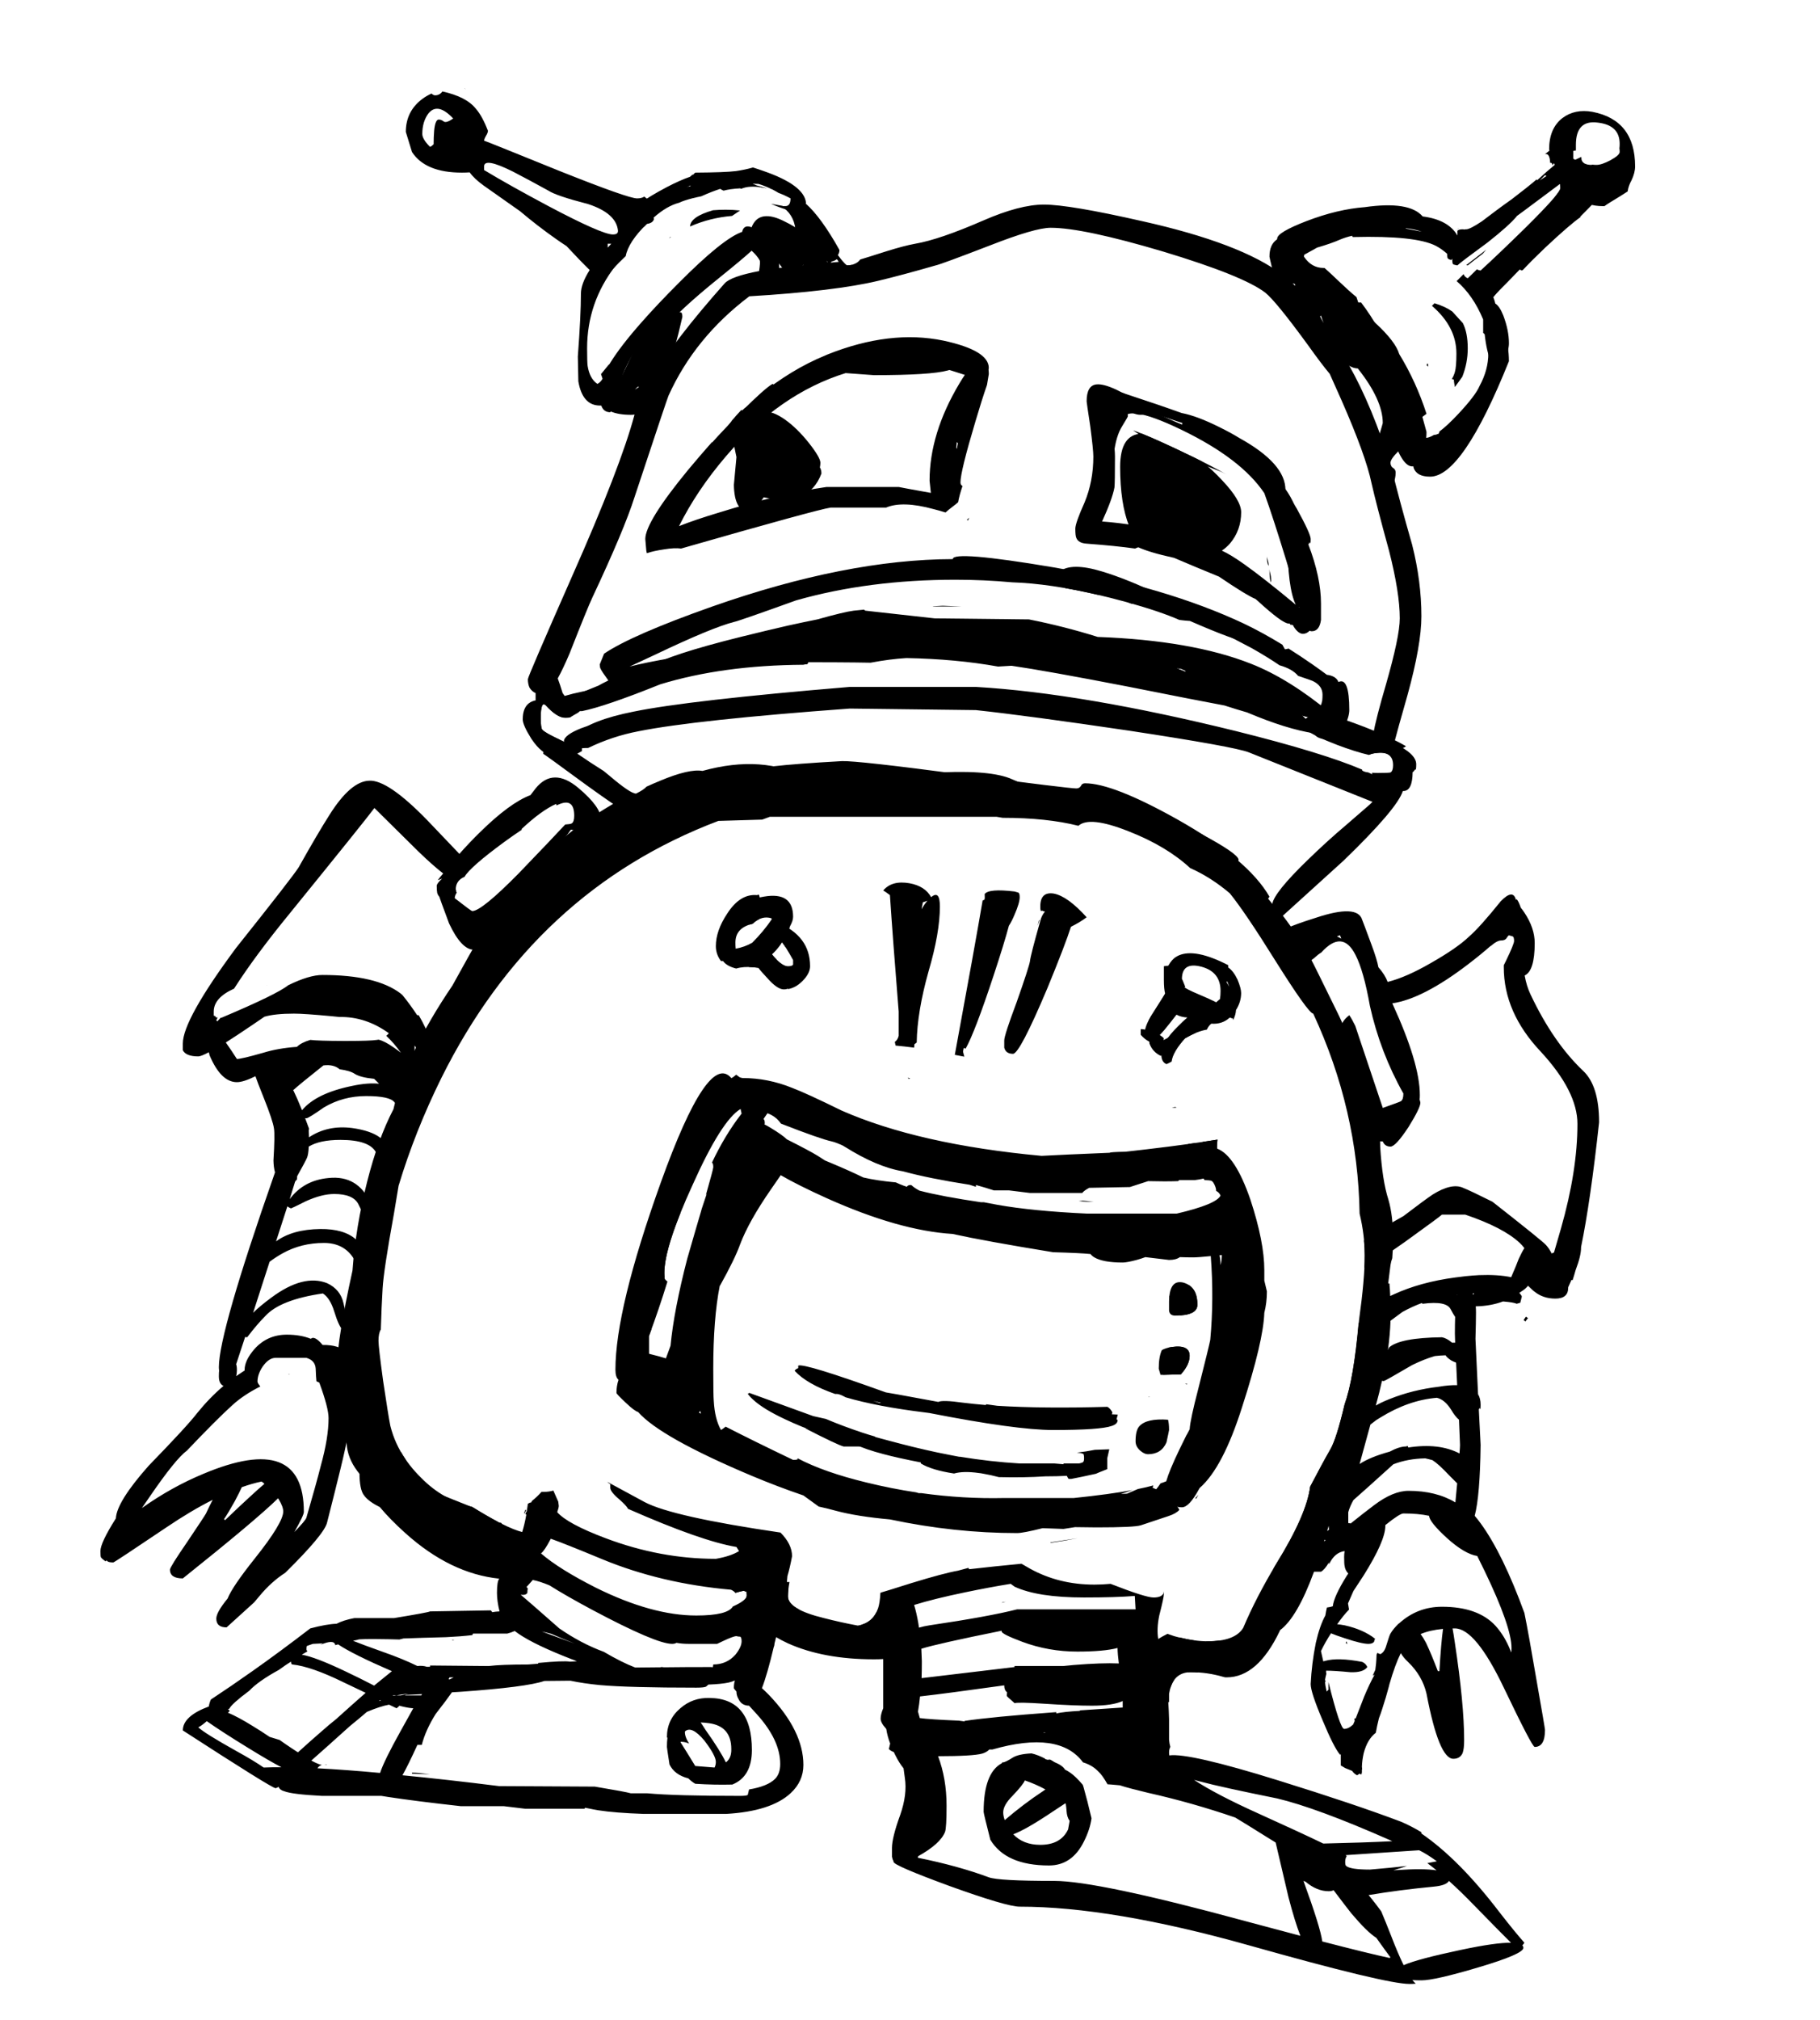<?xml version="1.0" encoding="utf-8"?>
<!-- Generator: Adobe Illustrator 15.1.0, SVG Export Plug-In . SVG Version: 6.00 Build 0)  -->
<!DOCTYPE svg PUBLIC "-//W3C//DTD SVG 1.1//EN" "http://www.w3.org/Graphics/SVG/1.1/DTD/svg11.dtd">
<svg version="1.1" xmlns="http://www.w3.org/2000/svg" xmlns:xlink="http://www.w3.org/1999/xlink" x="0px" y="0px" width="176.7px"
	 height="196px" viewBox="0 0 176.7 196" enable-background="new 0 0 176.7 196" xml:space="preserve">
<g id="Layer_2">
	<path fill-rule="evenodd" clip-rule="evenodd" d="M150.975,16.075L150.4,14.5c0-1.367,0.433-2.383,1.3-3.05
		c0.8-0.6,1.767-0.8,2.899-0.6c2.767,0.533,4.15,2.3,4.15,5.3c0,0.4-0.116,0.85-0.35,1.35c-0.195,0.342-0.32,0.7-0.375,1.075
		c-0.328,0.219-0.903,0.578-1.726,1.075c-0.199,0.123-0.374,0.239-0.524,0.35c-0.059,0-0.117,0-0.176,0
		c-0.956,0-1.806-0.267-2.55-0.8c-0.067-0.017-0.135-0.034-0.2-0.05c-1.066,1.328-2.6,3.194-4.6,5.6c-0.202,0-0.369-0.042-0.5-0.125
		c-0.058,0.085-0.116,0.169-0.175,0.25c0.05,0.051,0.075,0.176,0.075,0.375c0,0.267-0.851,1.417-2.551,3.45
		c-0.145,0.171-0.286,0.338-0.425,0.5c1.217,2.001,1.825,3.951,1.825,5.85c-3,7.467-5.55,11.2-7.65,11.2
		c-0.866,0-1.399-0.283-1.6-0.85l-0.025-0.15c-0.039,0-0.08,0-0.125,0c-0.699,0-1.399-1.167-2.1-3.5
		c-0.733-2.767-1.233-4.567-1.5-5.4c-0.217-0.669-0.467-1.319-0.75-1.95c0.105,0.067,0.222,0.1,0.35,0.1
		c0.267,0,0.45-0.067,0.551-0.2c0.033-0.066,0.066-0.167,0.1-0.3c-0.134-0.3-0.55-0.783-1.25-1.45c-0.667-0.566-1-1-1-1.3
		c0-0.2,0.083-0.367,0.25-0.5s0.25-0.3,0.25-0.5s-0.134-0.367-0.4-0.5c-0.333-0.133-0.533-0.267-0.6-0.4c0.377,0,0.761,0,1.15,0
		c1.233,1.624,2.3,3.507,3.199,5.65c0.373,0.958,0.923,2.608,1.65,4.95c0,0.085,0,0.169,0,0.25c0,0.119,0.134,0.452,0.4,1
		c0.064,0.209,0.131,0.426,0.199,0.65l0.15,0.05v-0.025c0.25,0.417,0.45,0.625,0.6,0.625c0.246,0,0.538-0.1,0.875-0.3
		c0.122-0.009,0.214-0.025,0.275-0.05c0.033-0.033,0.083-0.05,0.15-0.05c0.044-0.022,0.078-0.098,0.1-0.225
		c0.523-0.392,1.14-0.966,1.85-1.725c1.115-1.193,1.799-2.093,2.051-2.7c0.566-1.036,0.85-2.086,0.85-3.15
		c0-0.833-0.033-1.333-0.1-1.5c-0.086-0.207-0.219-0.374-0.4-0.5V31c-0.651-1.569-1.51-2.811-2.575-3.725
		c0.215-0.217,0.44-0.442,0.675-0.675c0.075,0.19,0.209,0.323,0.4,0.4c0.223-0.204,0.522-0.495,0.9-0.875
		c0.065,0.056,0.183,0.097,0.35,0.125c1.167-1.067,2.583-2.417,4.25-4.05c2.333-2.3,3.5-3.617,3.5-3.95
		c0-0.267-0.033-0.417-0.1-0.45l-0.15,0.05c-0.066-0.025-0.133-0.042-0.2-0.05c0.134-0.169,0.2-0.269,0.2-0.3
		c0-0.267-0.05-0.467-0.15-0.6c-0.031-0.031-0.14-0.082-0.324-0.15c0.085-0.073,0.16-0.14,0.225-0.2l-0.1-0.425
		C150.927,16.104,150.951,16.087,150.975,16.075z M127.8,29.925c0.143,0.304,0.293,0.629,0.45,0.975
		c0.896,1.723,1.679,2.865,2.35,3.425c0.151,0.379,0.269,0.738,0.351,1.075c1.511,2.655,2.895,5.988,4.149,10
		c0.5,2.067,1.167,4.55,2,7.45c0.601,2.367,0.9,4.683,0.9,6.95c0,1.833-0.45,4.383-1.35,7.65c-0.673,2.352-1.105,3.91-1.301,4.675
		c1.434,0.674,2.15,1.349,2.15,2.025c0,0.434-0.033,0.6-0.1,0.5l-0.15,0.2c-0.028,0.028-0.062,0.053-0.1,0.075
		c-0.012,1.217-0.312,1.825-0.9,1.825h-0.05c-0.361,1.147-2.277,3.397-5.75,6.75c-3.57,3.235-5.537,5.018-5.9,5.35
		c0.972,1.249,1.904,2.699,2.8,4.35c0.067,0.1,0.9,1.783,2.5,5.05c1.123,2.245,2.064,5.17,2.825,8.775
		c0.086-0.14,0.178-0.265,0.275-0.375c0.7-0.801,1.05,0.733,1.05,4.6c0.134,2.2,0.4,3.917,0.8,5.15c0.3,1.033,0.45,2.283,0.45,3.75
		c0,0.661-0.025,1.303-0.075,1.925c-0.08,0.207-0.139,0.432-0.175,0.675l-0.75,6c-0.091,0.455-0.183,1.089-0.275,1.9
		c-0.53,0.999-1.021,2.165-1.475,3.5c-0.3,0.737-0.616,1.555-0.95,2.449c-1.3,3.434-1.95,5.45-1.95,6.051c0,0.024,0,0.049,0,0.074
		c-0.419,0.574-0.869,1.183-1.35,1.825c-0.372,0.904-0.755,1.854-1.15,2.851c-0.034,0.085-0.084,0.193-0.149,0.324
		c-0.838,1.173-1.972,2.706-3.4,4.601c0.116-0.188,0.232-0.38,0.351-0.575c1.968-3.173,3.068-5.673,3.3-7.5
		c0.8-1.533,1.45-2.733,1.95-3.6c0.399-0.667,0.866-2.134,1.399-4.4c0.605-1.676,1.072-4.409,1.4-8.2
		c0.366-2.624,0.55-4.707,0.55-6.25c0-1.308-0.167-2.658-0.5-4.05c-0.106-6.707-1.606-13.174-4.5-19.4c-0.3,0-1.55-1.75-3.75-5.25
		c-1.898-3.043-3.349-5.185-4.35-6.425c-1.236-1.045-2.52-1.862-3.851-2.45c-1.537-1.422-3.537-2.613-6-3.575
		c-2.514-0.996-4.131-1.171-4.85-0.525c-2.046-0.517-4.495-0.775-7.351-0.775l-0.6-0.1h-22c-0.262,0.103-0.512,0.194-0.75,0.275
		l-4.25,0.125c-11.9,4.5-20.867,12.817-26.9,24.95c-1.705,3.448-3.088,6.932-4.15,10.45c-0.123,0.755-0.272,1.654-0.45,2.7
		c-0.667,3.667-1.033,6.083-1.1,7.25c-0.073,1.212-0.131,2.545-0.175,4c-0.15,0.229-0.225,0.596-0.225,1.1c0,0.4,0.15,1.7,0.45,3.9
		c0.333,2.233,0.566,3.684,0.7,4.35c0.288,1.153,0.78,2.236,1.475,3.25c0.017,0.1,0.025,0.166,0.025,0.2c0,0.4-0.167,0.867-0.5,1.4
		c-0.126,0.202-0.251,0.369-0.375,0.5c0.077,0.015,0.152,0.031,0.225,0.05c1.433,0.366,2.933,0.85,4.5,1.45
		c0.558,0.227,1.349,0.544,2.375,0.95c0.089,0.036,0.181,0.069,0.275,0.1c0.016,0.011,0.033,0.019,0.05,0.025
		c0.87,0.54,1.645,0.989,2.325,1.35c0.043,0.083,0.118,0.125,0.225,0.125h0.025c0.104-0.021,0.171,0.013,0.2,0.1
		c0.017,0.044,0.025,0.094,0.025,0.15c0,0.229-0.075,0.562-0.225,1c-2.467-0.65-4.375-1.184-5.725-1.6
		c-2.928-2.057-4.695-3.073-5.3-3.051v0.7c0,0.024,0,0.049,0,0.075c-2.44-1.471-3.724-3.163-3.85-5.075
		c-0.088-0.299-0.171-0.615-0.25-0.95c-0.209-0.877-0.351-1.943-0.425-3.199c-0.049-0.257-0.091-0.54-0.125-0.851
		c-0.067-1.8-0.1-2.717-0.1-2.75c0-1.546,0.492-4.555,1.475-9.024c0.206-2.822,0.681-5.697,1.425-8.625
		c0.705-2.784,1.555-5.126,2.55-7.025c0.811-3.575,2.719-7.575,5.725-12c2.268-4.139,3.743-6.63,4.425-7.475
		c3.267-3.967,5.9-6.65,7.9-8.05c1.096-0.763,2.187-1.463,3.275-2.1c-0.695-0.473-1.57-1.089-2.625-1.85
		c-2.767-2.033-4.15-3.033-4.15-3c0-0.26,0.042-0.477,0.125-0.65c-0.262-0.453-0.47-1.036-0.625-1.75L52,67.85
		c0-0.205,0-0.404,0-0.6c-0.253-0.11-0.454-0.294-0.6-0.55c-0.1-0.233-0.15-0.5-0.15-0.8c0-0.167,1.433-3.5,4.3-10
		c3.133-7.066,5.15-12.283,6.05-15.65v-0.025c-0.114,0.017-0.23,0.025-0.35,0.025c-0.796,0-1.447-0.108-1.95-0.325L59.25,40
		c-0.432,0-0.724-0.217-0.875-0.65c-0.038,0-0.08,0-0.125,0c-1.133,0-1.833-0.783-2.1-2.35l-0.05-2.4c0.2-2.667,0.3-4.7,0.3-6.1
		c0-0.643,0.283-1.409,0.85-2.3c-0.595-0.578-1.345-1.353-2.25-2.325c-0.317-0.203-0.65-0.428-1-0.675
		c-1.233-0.867-2.4-1.767-3.5-2.7c-1.667-1.167-2.85-2-3.55-2.5c-0.605-0.437-1.055-0.862-1.35-1.275
		c-0.242,0.017-0.492,0.025-0.75,0.025c-2.367,0-3.983-0.667-4.85-2l-0.6-1.95c0-1.333,0.533-2.4,1.6-3.2
		c0.285-0.209,0.584-0.384,0.9-0.525c0.111,0.117,0.228,0.175,0.35,0.175c0.233,0,0.433-0.083,0.6-0.25
		c0.036-0.05,0.069-0.092,0.1-0.125c1.549,0.338,2.632,0.896,3.25,1.675c0.422,0.482,0.813,1.199,1.175,2.15
		c-0.021,0.156-0.079,0.306-0.175,0.45c-0.133,0.233-0.2,0.4-0.2,0.5c0.133,0.033,2.583,1.017,7.35,2.95
		c4.433,1.767,6.933,2.65,7.5,2.65c0.302,0,0.535-0.058,0.7-0.175c0.331,0.283,0.597,0.425,0.8,0.425c0.157,0,0.299-0.033,0.425-0.1
		c0.111,0.064,0.211,0.123,0.3,0.175c0.869-0.576,1.744-1.059,2.625-1.45c0.586-0.053,1.128-0.103,1.625-0.15
		c-0.584,0.12-1.242,0.345-1.975,0.675c-1.597,0.695-2.58,1.529-2.95,2.5c-0.062,0.067-0.129,0.134-0.2,0.2
		c-0.232,0.211-0.449,0.419-0.65,0.625c-0.714,0.339-1.314,0.864-1.8,1.575c-0.462,0.647-0.796,1.397-1,2.25
		c-1.833,2.376-2.75,5.042-2.75,8c0,0.9,0.017,1.467,0.05,1.7c0.133,0.833,0.45,1.417,0.95,1.75c0.2-0.1,0.367-0.267,0.5-0.5
		c-0.05-0.145-0.1-0.295-0.15-0.45c0.267-0.325,0.525-0.642,0.775-0.95v0.05c0.039-0.065,0.081-0.132,0.125-0.2
		c0.685-1.11,1.718-2.443,3.1-4c0.999-1.133,2.183-2.383,3.55-3.75c2.854-2.873,4.904-4.523,6.15-4.95
		c0.171-0.74,0.771-0.707,1.8,0.1c1.2,0.933,1.8,2.033,1.8,3.3c0,0.032,0,0.065,0,0.1c0.365-0.053,0.748-0.103,1.15-0.15
		c1.518-0.16,3.192-0.318,5.025-0.475c0.217,0.25,0.359,0.375,0.425,0.375c0.367,0,0.7-0.1,1-0.3
		c0.107-0.086,0.199-0.178,0.275-0.275c0.404-0.118,1.229-0.376,2.475-0.775c1.167-0.367,2.116-0.617,2.85-0.75
		c1.567-0.267,3.767-1.017,6.601-2.25c2.366-1.033,4.333-1.55,5.899-1.55c1.634,0,4.801,0.533,9.5,1.6
		c6.434,1.433,10.983,3.167,13.65,5.2C125.658,27.562,126.758,28.653,127.8,29.925z M138.65,35.35c0,0.077,0,0.152,0,0.225
		c-0.051-0.047-0.101-0.097-0.15-0.15c0.042-0.083,0.075-0.141,0.1-0.175L138.65,35.35z M139.275,29.425
		c0.684,0.203,1.259,0.47,1.725,0.8c0.306,0.339,0.647,0.714,1.025,1.125c0.316,0.625,0.475,1.441,0.475,2.45
		c0,0.943-0.175,1.86-0.525,2.75c-0.199,0.287-0.441,0.621-0.725,1c-0.066-0.371-0.1-0.604-0.1-0.7
		c-0.018-0.035-0.084-0.06-0.2-0.075c0.125-0.188,0.226-0.414,0.3-0.675c0.1-0.333,0.15-0.934,0.15-1.8
		c0-1.724-0.792-3.265-2.375-4.625C139.107,29.592,139.19,29.509,139.275,29.425z M157.225,14.4c0.017-0.121,0.025-0.271,0.025-0.45
		c0-1.2-0.7-1.883-2.1-2.05c-1.434-0.2-2.15,0.517-2.15,2.15c0,0.065,0,0.124,0,0.175V14.4c0,0.074,0,0.14,0,0.2
		c-0.123,0.007-0.207,0.024-0.25,0.05v0.75c0.179,0.126,0.379,0.234,0.6,0.325c0.103,0.101,0.235,0.192,0.4,0.275
		c0.058-0.023,0.115-0.056,0.175-0.1c0.15,0.067,0.342,0.1,0.575,0.1c0.026,0,0.06-0.008,0.1-0.025
		C154.726,15.992,154.858,16,155,16c0.333,0,0.783-0.15,1.35-0.45c0.601-0.333,0.9-0.6,0.9-0.8
		C157.25,14.591,157.241,14.474,157.225,14.4z M127,33.5c-2.066-2.833-3.45-4.533-4.15-5.1c-1.433-1.1-4.75-2.433-9.949-4
		c-5.167-1.533-8.801-2.3-10.9-2.3c-1,0-2.95,0.566-5.85,1.7c-3.2,1.233-4.967,1.883-5.301,1.95c-2.199,0.633-4.066,1.133-5.6,1.5
		c-2.8,0.667-6.967,1.167-12.5,1.5c-3.533,2.667-6.15,5.883-7.85,9.65c-0.066,0.133-1.167,3.417-3.3,9.85
		c-0.667,2.1-2.033,5.35-4.1,9.75c-0.3,0.633-1.033,2.433-2.2,5.4c-0.424,1-0.808,1.808-1.15,2.425
		c0.142,0.377,0.3,0.853,0.475,1.425c0.065,0.093,0.132,0.185,0.2,0.275c0.5-0.15,1.075-0.292,1.725-0.425
		c2.094-0.429,3.603-0.528,4.525-0.3c-1.219,0.029-2.544,0.562-3.975,1.6c-0.209,0.151-0.4,0.301-0.575,0.45
		c-0.785,0.22-1.394,0.478-1.825,0.775c-0.49-0.081-1.057-0.473-1.7-1.175c-0.333-0.333-0.5,0.066-0.5,1.2
		c0,0.667,0.05,1.05,0.15,1.15c0.169,0.197,0.719,0.514,1.65,0.95c0.092,0.125,0.333,0.333,0.725,0.625L55,72.3
		c0.047-0.106,0.105-0.206,0.175-0.3c0.085,0,0.193,0,0.325,0c0.267,0,0.45-0.067,0.55-0.2c0.1-0.133,0.167-0.233,0.2-0.3
		c0-0.033-0.1-0.083-0.3-0.15c-0.054-0.014-0.096-0.047-0.125-0.1c1.054-0.926,2.945-1.659,5.675-2.2
		c3.567-0.733,10.567-1.533,21-2.4h12.25c6.866,0.4,15.3,1.833,25.3,4.3c5.572,1.388,9.639,2.63,12.2,3.725v0.075
		c0.094,0.094,0.294,0.161,0.6,0.2c0.131,0.058,0.256,0.116,0.375,0.175c-0.011-0.046-0.019-0.096-0.024-0.15
		c0.161,0.017,0.345,0.025,0.55,0.025c0.7,0,1.116-0.017,1.25-0.05c0.167-0.1,0.25-0.333,0.25-0.7c0-0.9-0.5-1.3-1.5-1.2
		c-0.32,0.021-0.587,0.08-0.8,0.175L131,71.9c0-0.841,0.767-1.033,2.3-0.575c0.206-1.122,0.623-2.747,1.25-4.875
		c0.9-3.133,1.351-5.284,1.351-6.45c0-1.667-0.351-3.867-1.051-6.6c-0.833-3.033-1.399-5.217-1.699-6.55
		c-0.367-1.767-1.334-4.434-2.9-8c-0.45-1.001-0.834-1.859-1.15-2.575C128.569,35.642,127.869,34.717,127,33.5z M96,36.3
		c-0.056,0.361-0.113,0.711-0.175,1.05c-0.343,0.987-0.718,2.17-1.125,3.55c-0.967,3.233-1.45,5.2-1.45,5.9
		c0,0.18,0.066,0.297,0.2,0.35c-0.215,0.636-0.357,1.161-0.425,1.575c-0.146,0.137-0.321,0.278-0.525,0.425
		c-0.277,0.21-0.511,0.402-0.7,0.575c-0.35-0.111-0.733-0.219-1.149-0.325c-2.021-0.553-3.562-0.603-4.625-0.15H80.65
		c-0.866,0.124-5.708,1.449-14.525,3.975c-0.418-0.059-0.959-0.034-1.625,0.075c-0.699,0.102-1.266,0.227-1.7,0.375
		c-0.018-0.072-0.035-0.147-0.05-0.225c-0.067-0.733-0.1-1.117-0.1-1.15c0-1.1,1.383-3.333,4.15-6.7
		c0.82-0.983,1.595-1.883,2.325-2.7c0.079,0.165,0.204,0.281,0.375,0.35c0.167-0.1,0.3-0.217,0.4-0.35
		c0.176-0.646,0.593-1.379,1.25-2.2c0.153-0.154,0.304-0.304,0.45-0.45c0.234-0.226,0.467-0.442,0.7-0.65
		c0.051-0.036,0.101-0.069,0.15-0.1c0.543-0.368,0.943-0.726,1.2-1.075c2.094-1.714,4.244-3.022,6.45-3.925
		c0.079-0.032,0.153-0.065,0.225-0.1c4.05-1.619,7.809-2.069,11.274-1.35c2.934,0.633,4.4,1.517,4.4,2.65
		c-0.003,0.059-0.011,0.118-0.025,0.175C95.991,36.003,96,36.145,96,36.3z M92.5,36c-0.11-0.035-0.219-0.068-0.325-0.1
		c-0.056,0.019-0.114,0.035-0.175,0.05c-1.1,0.3-3.483,0.45-7.15,0.45l-2.75-0.2c-4.277,1.326-8.144,4.009-11.6,8.05
		c-1.899,2.22-3.424,4.486-4.575,6.8c1.006-0.402,2.281-0.835,3.825-1.3c3.967-1.233,7.467-2.067,10.5-2.5h7
		c0.234,0.052,1.276,0.244,3.125,0.575c-0.083-0.759-0.125-1.15-0.125-1.175c0-3.066,0.967-6.217,2.9-9.45
		c0.182-0.309,0.356-0.583,0.524-0.825C93.346,36.267,92.954,36.142,92.5,36z M92.9,42.9c-0.021,0.146-0.038,0.33-0.051,0.55
		c0.02,0.034,0.036,0.068,0.051,0.1c0.034-0.175,0.067-0.358,0.1-0.55L92.9,42.9z M107.6,39.5c0.434,2.3,0.65,3.9,0.65,4.8
		c0,1.733-0.017,2.733-0.05,3c-0.134,0.733-0.533,1.833-1.2,3.3c4.4,0.333,7.9,1.316,10.5,2.95c1.215,0.763,2.715,1.822,4.5,3.175
		c0.026,0.141,0.052,0.274,0.075,0.4c-0.574-0.312-1.24-0.653-2-1.025c-1.034-0.755-2.192-1.438-3.476-2.05
		c-0.051-0.025-0.101-0.05-0.149-0.075c-1.07-0.76-2.029-1.093-2.875-1c-1.303-0.271-2.428-0.188-3.375,0.25
		c-1.258-0.177-2.824-0.335-4.7-0.475c-0.533-0.033-0.866-0.217-1-0.55c-0.066-0.133-0.1-0.434-0.1-0.9
		c0-0.367,0.3-1.216,0.899-2.55c0.566-1.367,0.851-2.85,0.851-4.45c0-0.433-0.101-1.417-0.301-2.95
		c-0.233-1.533-0.35-2.333-0.35-2.4c0-1.034,0.316-1.583,0.95-1.65c0.899-0.1,2.55,0.667,4.95,2.3c0.767,0.5,2.633,1.333,5.6,2.5
		c2.733,1.066,4.45,1.917,5.15,2.55c2.566,2.2,3.85,4.2,3.85,6c0.033,1.167,0.2,2.25,0.5,3.25c0.333,0.934,0.5,1.783,0.5,2.55
		c0,0.9-0.083,1.533-0.25,1.9c-0.125,0.318-0.309,0.585-0.55,0.8c-0.123-0.68-0.556-2.247-1.3-4.7
		c-0.867-2.833-1.584-5.034-2.15-6.6c-1.5-2.233-4.184-4.283-8.05-6.15c-3.8-1.833-5.7-2.083-5.7-0.75
		C108.481,40.496,108.015,40.013,107.6,39.5z M115.85,44.35c1.281,0.624,2.348,1.182,3.2,1.675c-0.179-0.098-0.362-0.19-0.55-0.275
		c-2.5-0.967-4.384-1.75-5.65-2.35c-1.059-0.49-2.009-1.04-2.85-1.65C111.19,42.167,113.141,43.034,115.85,44.35z M111.75,58.875
		c-0.479-0.128-0.938-0.253-1.375-0.375c-0.125,0.015-0.258,0.048-0.4,0.1c-0.12-0.038-0.245-0.071-0.375-0.1
		c0.043-0.056,0.076-0.114,0.101-0.175c-1.24-0.33-2.315-0.613-3.226-0.85c-0.232-0.048-0.49-0.098-0.774-0.15
		c0.484,0.156,0.835,0.298,1.05,0.425c-3.201-0.754-6.034-1.17-8.5-1.25c-1.81-0.167-3.644-0.25-5.5-0.25
		c-5.6,0-10.75,0.667-15.45,2c-3.7,1.333-5.716,2.033-6.05,2.1c-1.433,0.367-3.967,1.417-7.6,3.15
		c-0.977,0.459-1.818,0.851-2.525,1.175c1.019-0.26,2.369-0.535,4.05-0.825C65.058,64.101,65,64.451,65,64.9
		c0,0.3,0.017,0.483,0.05,0.55c0.068,0.182,0.218,0.324,0.45,0.425c-0.037,0.01-0.071,0.019-0.1,0.025
		c-0.698,0.159-1.374,0.325-2.025,0.5c-1.556,0.167-2.765,0.25-3.625,0.25c-0.155,0-0.289-0.017-0.4-0.05
		c-0.053-0.206-0.236-0.522-0.55-0.95c-0.367-0.5-0.55-0.816-0.55-0.95c-0.005-0.074-0.014-0.149-0.025-0.225
		c0.16-0.378,0.301-0.728,0.425-1.05c1.795-1.213,5.295-2.738,10.5-4.575c8.691-3.052,16.474-4.585,23.35-4.6
		c0-0.567,3.267-0.3,9.8,0.8c7.267,1.267,13.417,3.083,18.45,5.45c1.188,0.565,2.438,1.248,3.75,2.05
		c0.062,0.126,0.146,0.276,0.25,0.45c0.131-0.013,0.248-0.038,0.35-0.075c0.749,0.472,1.516,0.98,2.301,1.525
		c0.516,0.358,0.99,0.7,1.425,1.025c0.058,0.012,0.115,0.021,0.175,0.025c0.497,0.1,0.813,0.325,0.95,0.675
		c0.7-0.338,1.05,0.57,1.05,2.725c0,0.4-0.15,0.934-0.45,1.6c-0.399,0.833-0.883,1.25-1.45,1.25c-0.854,0-1.363-0.2-1.524-0.6
		c-1.778-0.268-3.944-0.943-6.5-2.025c-0.687-0.198-1.42-0.423-2.2-0.675c-1.558-0.286-4.716-0.903-9.475-1.85
		c-5.265-1.018-8.99-1.685-11.176-2H98.15c-0.454,0.029-0.87,0.054-1.25,0.075c-2.71-0.488-5.677-0.763-8.9-0.825
		c-1.078,0.066-2.237,0.216-3.475,0.45c-1.722-0.033-4.73-0.05-9.025-0.05v0.1c-0.792,0.068-1.575,0.143-2.35,0.225
		c0-0.064,0-0.139,0-0.225c-0.2-0.067-0.5-0.1-0.9-0.1c-1.033,0-2.058,0.3-3.075,0.9c-0.301,0.052-0.601,0.102-0.9,0.15
		c-0.483-0.831-1.008-1.397-1.575-1.7c0.212-0.033,0.429-0.066,0.65-0.1c0.211-0.155,0.52-0.239,0.925-0.25h0.175
		c0.124,0.003,0.24,0.011,0.35,0.025c0.058-0.008,0.116-0.017,0.175-0.025h3.775c1.433-0.1,4.683-0.55,9.75-1.35h7.35
		c12.285,1.539,20.452,2.53,24.5,2.975c1.313,0.567,3.647,1.375,7,2.425c3,0.934,4.801,1.75,5.4,2.45l0.4-0.25
		c0.058-0.203,0.091-0.428,0.1-0.675c0.117,0.017,0.233,0.025,0.35,0.025c0.127,0,0.235-0.025,0.325-0.075
		c0.23-0.131,0.381-0.406,0.45-0.825c0.017-0.167,0.025-0.35,0.025-0.55c0-0.566-0.301-1-0.9-1.3
		c-0.028-0.029-0.521-0.204-1.475-0.525c-0.357-0.443-0.957-0.785-1.801-1.025c-0.733-0.504-1.625-1.054-2.675-1.65
		c-2.412-1.249-4.203-2.198-5.375-2.85c-1.05-0.27-2.033-0.528-2.95-0.775c-0.69-0.031-1.148-0.14-1.375-0.325
		C111.816,58.925,111.783,58.9,111.75,58.875z M109.65,70.9c-6.534-0.967-11.5-1.633-14.9-2L82.5,68.75
		c-10,0.733-16.833,1.467-20.5,2.2c-1.698,0.323-3.331,0.865-4.9,1.625c-0.198-0.001-0.398,0.007-0.6,0.025v0.275
		c-0.15,0.083-0.3,0.167-0.45,0.25c0.375,0.258,0.808,0.55,1.3,0.875c0.463,0.298,0.879,0.565,1.25,0.8
		c0.172,0.14,0.355,0.29,0.55,0.45c1.367,1.167,2.233,1.75,2.6,1.75c0.481-0.231,0.823-0.456,1.025-0.675
		c0.443-0.203,0.885-0.395,1.325-0.575c1.877-0.784,3.244-1.101,4.1-0.95c3.926-1.084,7.317-0.842,10.175,0.725
		c0.079,0.019,0.154,0.035,0.225,0.05c4.73-0.16,8.613-0.352,11.65-0.575c3.667-0.233,6.25-0.067,7.75,0.5
		c0.8,0.333,1.767,0.75,2.9,1.25c1.733,0.8,5.149,1.467,10.25,2c1.166,0.133,2.983,0.85,5.449,2.15c2.367,1.267,3.584,2.1,3.65,2.5
		l-0.1,0.7c-0.052,0.051-0.11,0.093-0.176,0.125L120,84.25c1.368,1.035,2.543,2.185,3.525,3.45c0.125-0.738,1.25-2.138,3.375-4.2
		c1.3-1.267,2.583-2.433,3.85-3.5c0.5-0.433,1.25-1.083,2.25-1.95c0.086-0.082,0.169-0.165,0.25-0.25l-12-4.8
		C120.316,72.633,116.45,71.933,109.65,70.9z M113.35,97.625c-0.191,0.149-0.392,0.325-0.6,0.525c-0.827,0.761-1.243,1.261-1.25,1.5
		c0-0.228,0.009-0.444,0.025-0.65c0.125-0.25,0.284-0.517,0.475-0.8c0.684-1.071,1.133-1.795,1.35-2.175
		c0.119-0.036,0.244-0.061,0.375-0.075c-0.25,0.241-0.375,0.591-0.375,1.05C113.35,97.031,113.35,97.239,113.35,97.625z
		 M93.875,50.45c0.08-0.08,0.155-0.154,0.225-0.225c-0.036,0.095-0.077,0.187-0.125,0.275C93.939,50.483,93.906,50.466,93.875,50.45
		z M116.25,98.9c0,0.383-0.075,0.833-0.225,1.35c-0.599,0.263-1.258,0.646-1.976,1.15c-0.57,0.417-1.02,0.767-1.35,1.05
		c-0.533-0.253-0.899-0.652-1.101-1.2c-0.033-0.526-0.059-0.927-0.074-1.2c0.006,0.047,0.015,0.08,0.024,0.101
		c0.033,0.033,0.101,0.066,0.2,0.1c0.118-0.025,0.252-0.075,0.4-0.15c0.01,0.144,0.026,0.227,0.05,0.25
		c0.033,0,0.083,0.017,0.149,0.051l0.2,0.05c-0.018,0.05-0.034,0.1-0.05,0.149c0.1,0.101,0.267,0.2,0.5,0.301
		c1.955-0.978,2.955-1.828,3-2.551c0.08,0,0.155-0.008,0.225-0.024C116.241,98.51,116.25,98.701,116.25,98.9z M49.8,16.65
		c-1.867-0.933-2.8-1.1-2.8-0.5v0.35c1.6,0.967,3.683,2.133,6.25,3.5c3.467,1.833,5.55,2.75,6.25,2.75c0.233,0,0.383-0.05,0.45-0.15
		c0.033-0.067,0.05-0.133,0.05-0.2c-0.1-1.133-1.067-2-2.9-2.6c-2.067-0.533-3.35-0.966-3.85-1.3
		C51.917,17.767,50.767,17.15,49.8,16.65z M43.1,11.8c0.167,0.1,0.467,0,0.9-0.3c-1-1.067-1.8-1.233-2.4-0.5
		c-0.4,0.533-0.6,1.2-0.6,2c0,0.333,0.25,0.75,0.75,1.25c0.1-0.033,0.217-0.117,0.35-0.25c0-0.467,0.017-0.9,0.05-1.3
		c0.067-0.733,0.217-1.1,0.45-1.1C42.767,11.6,42.933,11.667,43.1,11.8z M45.2,8.65c-0.031-0.013-0.064-0.029-0.1-0.05h0.05
		C45.167,8.617,45.184,8.634,45.2,8.65z M76.1,20.175c0.543-0.252,1.001-0.469,1.375-0.65c0.754,0.797,1.462,1.706,2.125,2.725
		c0.519,0.772,0.96,1.414,1.325,1.925c-0.087,0.118-0.196,0.226-0.325,0.325C80.167,24.833,79.633,25,79,25
		c-0.5,0-0.85-0.217-1.05-0.65c-0.2-0.6-0.367-1.067-0.5-1.4c-0.058-0.125-0.125-0.242-0.2-0.35
		C77.225,21.558,76.841,20.749,76.1,20.175z M75.775,18.725c-0.024-0.014-0.05-0.031-0.075-0.05l-0.1-0.15
		c0.184,0.034,0.359,0.067,0.525,0.1c-0.08,0.028-0.163,0.062-0.25,0.1C75.845,18.724,75.812,18.724,75.775,18.725z M74.475,18.275
		c-0.138-0.027-0.28-0.053-0.425-0.075c-0.103-0.018-0.203-0.035-0.3-0.05c-0.072-0.06-0.156-0.109-0.25-0.15
		C73.794,18.099,74.12,18.19,74.475,18.275z M67,21.975c0.014-0.628,0.755-1.153,2.225-1.575c0.397-0.033,0.806-0.05,1.225-0.05
		c0.488,0,0.955,0.025,1.4,0.075c-0.28,0.186-0.538,0.36-0.775,0.525C69.644,21.069,68.285,21.411,67,21.975z M65.075,23
		c0.024-0.002,0.049-0.002,0.075,0c-0.067,0.039-0.134,0.08-0.2,0.125C64.992,23.079,65.033,23.038,65.075,23z M70.55,18.125
		c-0.304-0.157-0.663-0.24-1.075-0.25C71.281,17.692,72.29,17.6,72.5,17.6h0.05c0.267,0.14,0.575,0.273,0.925,0.4
		C72.744,17.756,71.769,17.798,70.55,18.125z M123.4,56.5l-0.051-0.1c-0.066-0.266-0.1-0.649-0.1-1.15
		c0.002,0.075,0.035,0.242,0.1,0.5C123.417,56.05,123.434,56.3,123.4,56.5z M123,54c0,0.033,0.033,0.167,0.1,0.4
		c0.067,0.233,0.084,0.4,0.051,0.5C123.05,54.7,123,54.4,123,54z M59.35,23.65c-0.112,0-0.229,0-0.35,0v0.375
		C59.114,23.9,59.231,23.775,59.35,23.65z M66.375,65.675c0.083-0.147,0.125-0.289,0.125-0.425c0.085,0.068,0.21,0.176,0.375,0.325
		C66.711,65.61,66.544,65.644,66.375,65.675z M60.25,37.3c0,0.267,0.033,0.434,0.1,0.5c0.023,0.023,0.098,0.065,0.225,0.125
		l-0.075,0.1c0.186,0.025,0.386,0.051,0.6,0.075c0.13,0,0.855-0.475,2.175-1.425c1.474-2.468,3.832-5.526,7.075-9.175
		c0.405-0.451,1.522-0.851,3.35-1.2c0.092-0.611,0.109-0.961,0.05-1.05c-0.157-0.287-0.415-0.595-0.775-0.925
		c-0.567,0.522-1.592,1.38-3.075,2.575c-2.733,2.2-4.566,3.9-5.5,5.1c-0.042,0.059-0.084,0.125-0.125,0.2
		c0.317-0.672,0.475-1.155,0.475-1.45c0-0.267-0.05-0.417-0.15-0.45c-0.133,0-0.25-0.017-0.35-0.05c-0.5,0.467-1.267,1.55-2.3,3.25
		C60.817,35.367,60.25,36.633,60.25,37.3z M67.1,77.1c0.649-0.191,1.274-0.366,1.875-0.525c-0.303,0-0.57,0-0.8,0
		c-0.318,0.129-0.643,0.262-0.975,0.4C67.174,77.014,67.14,77.055,67.1,77.1z M115.35,111c1.042-0.144,1.991-0.285,2.851-0.425
		c-0.033,0.285-0.05,0.577-0.05,0.875c0,0.02,0.05,0.153,0.149,0.399c-0.562,0.091-1.112,0.174-1.649,0.25
		C116.159,111.68,115.727,111.312,115.35,111z M114.225,107.475c-0.147,0.004-0.298,0.004-0.449,0
		c0.111-0.021,0.22-0.046,0.324-0.074C114.138,107.427,114.18,107.452,114.225,107.475z M50.275,148.675
		c-0.01,0.059-0.018,0.116-0.025,0.175v-0.1L50.275,148.675z M51.5,149.775c0.141-0.392,0.274-0.774,0.4-1.15
		c0.18-0.065,0.38-0.166,0.6-0.3c0.005,0.485,0.038,0.978,0.1,1.475c-0.096,0.008-0.162,0.025-0.2,0.05
		c-0.031,0.016-0.072,0.049-0.125,0.101C52.009,149.893,51.751,149.834,51.5,149.775z M72.25,154.35
		c-0.188,0.018-0.472,0.084-0.85,0.2c-0.104-0.131-0.238-0.23-0.4-0.3c0-0.424,0-0.874,0-1.35c0.004-0.104,0.004-0.203,0-0.301
		c2.051,0.58,3.901,1.097,5.55,1.551c-0.033,0.271-0.05,0.521-0.05,0.75c0,0.479,0.383,0.911,1.15,1.3
		c-1.9-0.462-3.625-0.879-5.175-1.25c0.017-0.054,0.025-0.104,0.025-0.15c0-0.233-0.017-0.366-0.05-0.399
		C72.383,154.434,72.317,154.417,72.25,154.35z M71.475,104.275c0.224,0.171,0.482,0.362,0.775,0.574
		c0.772,0.552,1.43,0.918,1.975,1.101c-0.035,0.052-0.077,0.102-0.125,0.149c2.3,1.267,5.283,2.4,8.95,3.4
		c2.107,0.567,4.148,1.001,6.125,1.3c0.166,0.224,0.441,0.373,0.825,0.45c1.1,0.134,2.95,0.4,5.55,0.8
		c2.267,0.3,3.867,0.45,4.8,0.45c0.671,0,1.555-0.042,2.65-0.125v0.125c-1.715,0.452-3.356,0.769-4.925,0.95
		c-0.022-0.021-0.048-0.038-0.075-0.05c-5.767-0.034-9.1-0.301-10-0.801c-0.467-0.267-0.967-0.35-1.5-0.25v0.551
		c0.112,0.04,0.262,0.091,0.45,0.149c-1.094-0.19-2.043-0.424-2.85-0.7c-1.633-0.933-2.75-1.466-3.35-1.6
		c-0.745-0.162-2.387-0.737-4.925-1.725c-0.487-0.721-1.262-1.129-2.325-1.226c-0.268-0.029-0.526-0.029-0.775,0L71.75,107.4
		c-0.212,0-0.503,0.316-0.875,0.949c-0.219,0.24-0.46,0.54-0.725,0.9c-0.228,0.308-0.444,0.633-0.65,0.975
		c-0.025-0.166-0.075-0.274-0.15-0.324L69,109.75c-1.029,0.579-2.012,3.237-2.95,7.975c-1.033,2.573-1.55,4.498-1.55,5.775
		c0,0.187,0.008,0.328,0.025,0.425c-0.326,0.291-0.584,0.899-0.775,1.825c-0.085,0.39-0.151,0.748-0.2,1.075
		c-0.2,0.765-0.3,1.424-0.3,1.975v0.175c-0.083,0.225-0.166,0.449-0.25,0.676v1.699h0.025c-0.155,0.46-0.305,0.843-0.45,1.15
		c0.57,0.078,1.361,0.345,2.375,0.8c0.114,0.055,0.231,0.113,0.35,0.175c-0.076,0.186-0.176,0.394-0.3,0.625
		c-0.2,0.467-0.317,0.817-0.35,1.051c0.667,0.509,1.951,1.267,3.85,2.274c-4.273-1.4-6.59-2.717-6.95-3.95
		c-0.6-0.075-0.9-0.551-0.9-1.425c0-0.866,0.717-3.55,2.15-8.05c1-3.1,1.767-5.4,2.3-6.9c1.433-3.666,2.35-6.166,2.75-7.5
		C68.565,107.36,69.774,105.585,71.475,104.275z M73.075,89.625c-0.028,0.012-0.053,0.02-0.075,0.025
		c-0.093,0.023-0.184,0.048-0.275,0.075c0.242-0.312,0.576-0.495,1-0.55C73.499,89.282,73.283,89.432,73.075,89.625z M74.925,89.325
		c0.171,0.046,0.346,0.105,0.525,0.175c2.133,0.867,3.2,2.283,3.2,4.25c0,0.467-0.25,0.95-0.75,1.45
		c-0.425,0.425-0.892,0.683-1.4,0.775c-0.049-1.221-1.166-1.93-3.35-2.125c-0.151-0.014-0.301-0.022-0.45-0.025V93.8l-0.275-1.325
		L72.6,92.5c1,0,1.633-0.3,1.9-0.9v0.2c0,0.233,0.25,0.617,0.75,1.15c0.5,0.533,0.917,0.8,1.25,0.8c0.267,0,0.433-0.05,0.5-0.15
		c0-0.033,0-0.184,0-0.45c-0.5-0.9-0.867-1.483-1.1-1.75c-0.35-0.413-0.792-0.521-1.325-0.325c0.001-0.024,0.001-0.049,0-0.075
		C74.858,90.545,75,90.128,75,89.75L74.925,89.325z M118.6,112.675c0.254,0.678,0.62,1.637,1.101,2.875
		c0.67,1.746,1.187,3.196,1.55,4.351c0.073,0.424,0.123,0.758,0.15,1c0.066,0.566,0.1,1.566,0.1,3c0,1.899-0.384,4.483-1.15,7.75
		c-0.422,1.854-0.905,3.354-1.449,4.5c-0.413,0.02-0.913,0.062-1.5,0.125c0.528-1.637,1.062-3.645,1.6-6.025
		c0-0.402-0.108-0.752-0.325-1.05l0.825-5.351c0-1.203-0.059-2.286-0.175-3.25c0.057-0.03,0.115-0.063,0.175-0.1
		c-0.066-0.066-0.133-0.125-0.2-0.175c-0.052-0.362-0.11-0.704-0.175-1.025l0.375-0.05c0.066-0.066,0.1-0.3,0.1-0.7
		c0-1.666-0.55-3.017-1.649-4.05c-0.08-0.075-0.164-0.15-0.25-0.225c-0.033-0.231-0.05-0.439-0.05-0.625
		c0-0.274,0.041-0.499,0.125-0.676c-0.087-0.064-0.179-0.131-0.275-0.199C117.97,112.726,118.336,112.692,118.6,112.675z
		 M117.5,138.2v-0.05c0-0.062,0-0.119,0-0.176c0.117-0.041,0.234-0.083,0.35-0.125C117.733,137.979,117.616,138.095,117.5,138.2z
		 M112.8,131c0.253-0.146,0.57-0.246,0.95-0.3c1.167-0.167,1.75,0.116,1.75,0.85c0,0.566-0.283,1.167-0.85,1.8l-1.976,0.051
		L112.5,132.8C112.5,132.038,112.6,131.438,112.8,131z M114.9,124.45c0.899,0.267,1.35,0.967,1.35,2.1
		c0.029,0.642-0.513,1-1.625,1.075c-0.318-0.17-0.577-0.428-0.775-0.775l-0.324-1C113.618,124.711,114.076,124.244,114.9,124.45z
		 M84.675,139.6c-0.062,0.046-0.121,0.096-0.175,0.15c0.3,0.066,0.8,0.267,1.5,0.6h-4.1c-0.421-0.116-1.671-0.708-3.75-1.774
		C79.847,138.944,82.022,139.285,84.675,139.6z M114.5,158.875c1.002,0.25,1.919,0.375,2.75,0.375c0.425,0,0.816-0.025,1.175-0.075
		c-1.12,1.527-1.828,2.561-2.125,3.101c-0.233-0.017-0.467-0.025-0.7-0.025c-0.97,0-1.62,0.483-1.949,1.45
		c-0.101-0.091-0.184-0.166-0.25-0.226c-0.684-0.037-1.483-0.112-2.4-0.225c-0.003-0.798-0.02-1.531-0.05-2.2
		c0.603,0.032,1.187,0.057,1.75,0.075c-0.033-0.121-0.05-0.279-0.05-0.475C113.257,160.09,113.873,159.498,114.5,158.875z
		 M83.6,157.65c0.676-0.18,1.176-0.588,1.5-1.226c1.212,0.302,2.395,0.585,3.55,0.851c-0.101,0.212-0.15,0.453-0.15,0.725
		c0,0.252,0.017,0.535,0.05,0.85c-0.494-0.116-0.994-0.232-1.5-0.35C85.858,158.208,84.708,157.925,83.6,157.65z"/>
</g>
<g id="Layer_3">
	<path fill-rule="evenodd" clip-rule="evenodd" d="M151.75,13.75c0,0.033,0.05,0.05,0.15,0.05c0.066,0.034,0.1,0.184,0.1,0.45
		c0,0.244-0.425,0.835-1.275,1.775c-0.015-0.127-0.057-0.202-0.125-0.225c-0.035,0-0.068,0-0.1,0c-0.024-0.636-0.19-0.919-0.5-0.85
		C150.904,14.243,151.488,13.842,151.75,13.75z M149.225,17.5c1.438-1.308,2.362-2.058,2.775-2.25c0.1,0.033,0.217,0.05,0.35,0.05
		c0.098,0.033,0.147,0.174,0.15,0.425c0.349-0.181,0.69-0.348,1.025-0.5l0.024,0.275c0.061,0.201,0.202,0.343,0.425,0.425
		c-0.193,0.566-1.21,1.642-3.05,3.225c0.384-0.464,0.575-0.764,0.575-0.9c0-0.208-0.017-0.342-0.05-0.4
		c-1.388,1.042-2.505,1.876-3.351,2.5c-0.287,0.218-0.57,0.426-0.85,0.625V21c-0.5,0.6-1.45,1.45-2.85,2.55
		c-1.733,1.267-2.7,2-2.9,2.2c-0.2-0.033-0.333-0.067-0.4-0.1c-0.066-0.033-0.1-0.183-0.1-0.45c0-0.029,0.009-0.062,0.025-0.1
		c-0.045,0.042-0.086,0.084-0.125,0.125c-0.145-0.027-0.244-0.069-0.301-0.125c-0.066-0.033-0.1-0.184-0.1-0.45v-0.025
		c-0.35-0.316-0.716-0.575-1.1-0.775c-1.301-0.667-3.967-0.95-8-0.85c-0.055,0.018-0.096-0.024-0.125-0.125
		c-0.433,0.101-0.824,0.226-1.176,0.375c-0.557,0.248-1.298,0.506-2.225,0.775c-0.12,0.07-0.236,0.137-0.35,0.2
		c-0.298,0.171-0.557,0.313-0.775,0.425c-0.04,0.028-0.082,0.053-0.125,0.075c-0.005,0.055-0.014,0.113-0.025,0.175
		c0.491,0.733,1.124,1.1,1.9,1.1c0.029,0,0.062,0,0.1,0c0.407,0.361,0.873,0.794,1.4,1.3c0.68,0.65,1.246,1.159,1.7,1.525
		c0.06,0.168,0.118,0.343,0.175,0.525c0.297,0.487,0.563,0.92,0.8,1.3c0.257,0.164,0.549,0.397,0.875,0.7c1.3,1.2,2.066,2.2,2.3,3
		c1.101,1.8,1.983,3.733,2.65,5.8c-0.135,0.108-0.269,0.208-0.4,0.3c0.128,0.454,0.262,0.937,0.4,1.45c0,0.4-0.033,0.767-0.1,1.1
		c0.133,0.167,0,0.25-0.4,0.25c-0.053,0-0.994-1.908-2.825-5.725c-0.414-0.507-0.839-1.057-1.274-1.65
		c-0.036,0.03-0.086,0.055-0.15,0.075c0.077,0.338,0.161,0.688,0.25,1.05l2.5,5.75c0,0.2-0.25,0.55-0.75,1.05S135,44.667,135,44.9
		s0.083,0.4,0.25,0.5s0.25,0.25,0.25,0.45c0,0.4-0.083,0.783-0.25,1.15c-0.233,0.5-0.533,0.75-0.9,0.75
		c-0.233,0-0.399-0.017-0.5-0.05l-0.1-0.1c0-0.333-0.083-0.8-0.25-1.4c-0.167-0.6-0.25-1-0.25-1.2c0-0.367,0.167-1.117,0.5-2.25
		c0.333-1.1,0.5-1.667,0.5-1.7c0-1.5-0.809-3.267-2.425-5.3c-1.027-0.023-2.019-1.123-2.976-3.3l-0.125-0.4
		c-0.317-0.416-0.584-0.799-0.8-1.15c-0.065,0.054-0.124,0.087-0.175,0.1c-0.634-0.267-1.033-0.633-1.2-1.1
		c-0.033-0.133-0.05-0.45-0.05-0.95c0-0.047,0-0.097,0-0.15c-0.289-0.016-0.623-0.032-1-0.05c-0.233-0.1-0.4-0.217-0.5-0.35
		c0-0.333,0.167-0.55,0.5-0.65h0.25V27.7c0.033-0.267-0.333-0.25-1.1,0.05c-0.101,0.033-0.15-0.15-0.15-0.55
		c0-0.132,0.017-0.257,0.05-0.375c-0.473-0.172-0.822-0.447-1.05-0.825c-0.167-0.7-0.25-1.067-0.25-1.1
		c0-0.767,0.233-1.316,0.7-1.65c0.018-0.014,0.035-0.031,0.05-0.05v-0.05c0-0.4,0.95-0.967,2.85-1.7c2-0.767,3.884-1.217,5.65-1.35
		c2.885-0.412,4.76-0.112,5.625,0.9c1.656,0.213,2.781,0.83,3.375,1.85V22.4c0.066-0.1,0.233-0.15,0.5-0.15
		c0.07,0,0.138,0.008,0.2,0.025l0.024-0.025c0.041,0,0.083,0,0.125,0c0.241,0,0.75-0.258,1.525-0.775
		c0.429-0.328,0.904-0.686,1.425-1.075c0.493-0.367,0.977-0.717,1.45-1.05c1.026-0.78,1.843-1.43,2.45-1.95
		C149.212,17.427,149.221,17.46,149.225,17.5z M150.15,17.075c-0.049-0.028-0.099-0.053-0.15-0.075
		c-0.131,0.131-0.298,0.298-0.5,0.5C149.717,17.35,149.934,17.208,150.15,17.075z M144.3,24.225c-0.129,0.141-0.246,0.274-0.35,0.4
		c-0.846,0.644-1.329,1.019-1.45,1.125c-0.054-0.009-0.104-0.017-0.15-0.025C143.056,25.19,143.705,24.69,144.3,24.225z
		 M153.975,18.5c0.306-0.228,0.563-0.394,0.775-0.5c0.156,0.067,0.281,0.167,0.375,0.3c0.07,0.014,0.146,0.03,0.225,0.05
		c0.101,0.033,0.15,0.183,0.15,0.45c0,0.097-0.7,0.847-2.1,2.25c0.022,0,0.048,0,0.074,0c-0.691,0.475-1.85,1.475-3.475,3
		c-0.895,0.854-1.603,1.562-2.125,2.125c-0.044,0.026-0.086,0.051-0.125,0.075c-0.074-0.032-0.141-0.065-0.2-0.1
		c-0.717,0.75-1.566,1.617-2.55,2.6c-0.026-0.004-0.052-0.013-0.075-0.025c0.101,0.187,0.184,0.429,0.25,0.725
		c0.273,0.167,0.532,0.551,0.775,1.15c0.366,0.967,0.55,1.867,0.55,2.7c0,0.233-0.033,0.467-0.1,0.7l-0.4,0.25
		c-0.181-0.225-0.347-0.5-0.5-0.825v1.725c-0.167,0.133-0.333,0.25-0.5,0.35c-0.667-0.967-1-3.05-1-6.25
		c0-0.033,0.134-0.083,0.4-0.15c0.184-0.079,0.292-0.22,0.324-0.425c-0.053-0.02-0.094-0.044-0.125-0.075
		c-0.066-0.033-0.1-0.184-0.1-0.45c0-0.233,0.616-1.133,1.85-2.7c1.144-1.437,2.152-2.461,3.025-3.075
		c1.115-1.116,2.49-2.491,4.125-4.125c0.1,0.033,0.217,0.067,0.35,0.1C153.904,18.368,153.946,18.418,153.975,18.5z M136.45,22.175
		c0.481,0.085,1.006,0.185,1.575,0.3c-0.451-0.162-0.951-0.27-1.5-0.325C136.499,22.159,136.474,22.167,136.45,22.175z
		 M141.625,22.15c-0.083,0.057-0.167,0.115-0.25,0.175c0.074-0.063,0.148-0.122,0.225-0.175H141.625z M134.5,33.7
		c-0.196-0.256-0.388-0.49-0.575-0.7v0.025c0.023,0.037,0.049,0.079,0.075,0.125c0.095,0.154,0.195,0.32,0.3,0.5
		C134.373,33.661,134.439,33.677,134.5,33.7z M128.15,30.7c0.036,0.066,0.069,0.133,0.1,0.2c0.083,0.161,0.167,0.319,0.25,0.475
		l-0.25-0.75C128.213,30.649,128.18,30.674,128.15,30.7z M121.525,44.5c-0.049,0-0.107,0-0.176,0c-0.633,0-1.916-0.5-3.85-1.5
		c-1.833-0.933-2.75-1.45-2.75-1.55c0-0.203,0.017-0.336,0.05-0.4c-0.795-0.265-1.495-0.498-2.1-0.7
		c-0.517-0.166-1.008-0.333-1.476-0.5c-0.024,0.116-0.049,0.199-0.074,0.25c-0.034,0.1-0.167,0.15-0.4,0.15
		c-0.533,0-1.017-0.233-1.45-0.7l-0.425-0.575c-0.314-0.124-0.615-0.249-0.9-0.375c0.14,0.21,0.198,0.327,0.176,0.35
		c0,0.033-0.051,0.083-0.15,0.15c0.343,0.342,0.601,0.609,0.775,0.8c0.143-0.038,0.302-0.054,0.475-0.05l0.15,0.1
		c0.066,0.066,0.1,0.216,0.1,0.45c0,0.033-0.184,0.35-0.55,0.95c-0.4,0.633-0.667,1.517-0.8,2.65l-0.4,0.25
		c-0.333-0.433-0.5-0.883-0.5-1.35c0-0.559,0.05-1.042,0.15-1.45c-0.336-0.058-0.569-0.175-0.7-0.35
		c-0.134-0.133-0.2-0.417-0.2-0.85c0-0.987,0.316-1.621,0.95-1.9c-0.35-0.17-0.666-0.337-0.95-0.5v-0.5
		c0.829,0.262,1.62,0.512,2.375,0.75c0.136,0.018,0.277,0.059,0.425,0.125c2.146,0.705,3.955,1.321,5.425,1.85
		c0.993,0.188,2.219,0.646,3.676,1.375c0.756,0.372,1.397,0.722,1.925,1.05c3.011,1.664,4.503,3.356,4.475,5.075
		c0.312,0.454,0.68,1.046,1.101,1.775c0.899,1.633,1.35,2.617,1.35,2.95c0,0.434-0.033,0.534-0.1,0.3
		c-0.029,0.086-0.07,0.161-0.125,0.225c0.816,2.135,1.225,4.043,1.225,5.725v1.6c-0.1,0.733-0.4,1.1-0.9,1.1
		c-0.067,0-0.134-0.017-0.199-0.05c-0.205,0.2-0.421,0.3-0.65,0.3c-0.3,0-0.6-0.233-0.9-0.7l-0.074-0.15l-0.275-0.05
		c0-0.021-0.017-0.055-0.05-0.1c-0.028,0-0.062,0-0.101,0c-0.399,0-1.416-0.75-3.05-2.25c-0.048-0.042-0.098-0.084-0.149-0.125
		c-0.641-0.276-1.824-1.001-3.551-2.175c-1.69-0.692-3.148-1.3-4.375-1.825c-1.63-0.355-2.821-0.714-3.574-1.075
		c-0.45-0.212-0.858-0.396-1.226-0.55c-0.042,0.025-0.083,0.059-0.125,0.1l-0.3,0.4c-0.233-0.1-0.366-0.167-0.4-0.2
		c-0.066-0.066-0.1-0.233-0.1-0.5c0-0.071,0-0.138,0-0.2c-0.185-0.081-0.352-0.147-0.5-0.2v-0.55c0.308-0.031,0.607-0.039,0.9-0.025
		c0.22-0.178,0.545-0.27,0.975-0.275c-0.583-1.456-0.875-3.372-0.875-5.75c0-2.108,0.7-3.183,2.1-3.225
		c1.193,0.477,2.86,1.235,5,2.275c0.275,0.134,0.542,0.267,0.801,0.4c0.702,0.549,1.368,1.166,2,1.85c1.233,1.3,1.85,2.333,1.85,3.1
		c0,1.167-0.366,2.183-1.1,3.05c-0.229,0.258-0.487,0.483-0.775,0.675c0.577,0.263,1.302,0.705,2.175,1.325
		c1.233,0.872,2.899,2.18,5,3.925c-0.533-1.097-0.8-3.172-0.8-6.225c0-0.267,0.083-0.417,0.25-0.45c0.1-0.033,0.184-0.033,0.25,0
		c0.064,0.043,0.123,0.093,0.175,0.15c-0.006-0.036-0.015-0.069-0.024-0.1c-0.601-1.633-0.9-2.466-0.9-2.5l0.05-0.05
		c-0.185-0.369-0.352-0.711-0.5-1.025l-0.05,0.025c-0.267-0.267-1-1.35-2.2-3.25C121.881,44.979,121.706,44.729,121.525,44.5z
		 M81.35,24.75c0.494,0.667,0.793,1,0.9,1c0.158,0,0.308-0.017,0.45-0.05c0.019,0.064,0.035,0.13,0.05,0.2
		c0,0.067-0.017,0.133-0.05,0.2c-0.067,0.1-0.217,0.15-0.45,0.15c-0.3,0-0.517-0.15-0.65-0.45c-0.133-0.333-0.25-0.55-0.35-0.65
		c-0.169,0.119-0.336,0.194-0.5,0.225c-0.103,0.106-0.178,0.206-0.225,0.3c0.121,0.145,0.279,0.337,0.475,0.575
		c-0.1,0.233-0.267,0.4-0.5,0.5h-1.75c-0.4-0.233-0.633-0.5-0.7-0.8c-0.015-0.044-0.023-0.127-0.025-0.25
		c-0.134,0.104-0.259,0.171-0.375,0.2c0.1,0.667,0.05,1.167-0.15,1.5l-0.4,0.1c-0.833-1.1-1.467-1.933-1.9-2.5
		c-0.311-0.397-0.619-0.747-0.925-1.05C74.175,23.983,74.083,24,74,24c-0.267,0-0.45-0.033-0.55-0.1l-0.2-0.25
		c0.059-0.087,0.159-0.188,0.3-0.3c-0.268-0.189-0.535-0.34-0.8-0.45c0.101-0.649,0.292-1.132,0.575-1.45
		c0.272-0.31,0.631-0.468,1.075-0.475c0.469-0.016,1.035,0.143,1.7,0.475c1.547,0.747,2.473,1.505,2.775,2.275
		c0.145-0.068,0.303-0.126,0.475-0.175c-0.162-0.33-0.345-0.696-0.55-1.1c-0.378-0.774-0.803-1.424-1.275-1.95
		c-0.052,0-0.11,0-0.175,0c-0.56,0-1.393-0.242-2.5-0.725c0.503,0.091,0.878,0.158,1.125,0.2L76,20c0.05,0,0.1,0,0.15,0
		c0.043,0,0.077,0,0.1,0c0.333,0,0.5-0.25,0.5-0.75c-0.381-0.211-0.764-0.387-1.15-0.525c-0.198-0.121-0.39-0.229-0.575-0.325
		c-0.534-0.257-0.992-0.44-1.375-0.55l-0.6-0.025c0.197,0.089,0.414,0.172,0.65,0.25c0.234,0.068,0.484,0.135,0.75,0.2
		c-0.128-0.028-0.262-0.054-0.4-0.075c-0.876-0.15-1.577-0.108-2.1,0.125c-0.027-0.018-0.052-0.034-0.075-0.05
		c-0.673,0.036-1.215,0.111-1.625,0.225c-0.127-0.054-0.235-0.113-0.325-0.175c-0.568,0.186-1.185,0.427-1.85,0.725
		c-0.61,0.12-1.135,0.253-1.575,0.4c-0.194,0.062-0.386,0.137-0.575,0.225c-0.799,0.21-1.625,0.693-2.475,1.45
		c0.018,0.043,0.035,0.084,0.05,0.125c-0.082,0.271-0.315,0.43-0.7,0.475c-1.193,1.161-1.876,2.202-2.05,3.125
		c-0.874,0.829-1.541,1.545-2,2.15c-0.2-0.033-0.333-0.083-0.4-0.15c-0.067-0.033-0.1-0.184-0.1-0.45c0-0.533,1-1.733,3-3.6
		c0.074-0.068,0.149-0.134,0.225-0.2c-0.097-0.062-0.171-0.128-0.225-0.2c0.073-0.229,0.24-0.479,0.5-0.75
		c-0.228-0.07-0.377-0.187-0.45-0.35c-0.033-0.033-0.05-0.2-0.05-0.5c0-0.533,1.167-1.417,3.5-2.65c0.851-0.442,1.601-0.776,2.25-1
		c0.071-0.066,0.146-0.132,0.225-0.2c0.021-0.003,0.046-0.003,0.075,0c0.058-0.069,0.125-0.136,0.2-0.2
		c1.937-0.013,3.253-0.063,3.95-0.15c0.593-0.086,1.143-0.203,1.65-0.35c0.323,0.098,0.673,0.215,1.05,0.35
		c2.6,0.9,3.967,1.917,4.1,3.05c0,0.037-0.008,0.07-0.025,0.1c1.001,0.887,2.092,2.387,3.275,4.5
		C81.5,24.433,81.45,24.599,81.35,24.75z M114.5,60.15c-1.256-0.554-2.989-1.138-5.2-1.75c-2.066-0.565-4-1.007-5.8-1.325
		c-0.653-0.204-1.02-0.312-1.1-0.325l-0.051-0.225c-2.19-0.533-3.84-0.924-4.949-1.175c-0.101-0.133-0.15-0.333-0.15-0.6
		c0.442-0.252,2.309-0.011,5.6,0.725c0.762-0.628,2.145-0.637,4.15-0.025c1.434,0.433,3.05,1.066,4.85,1.9
		c0.319,0.15,1.02,0.408,2.101,0.775l0.225,0.075c0.196,0.064,0.405,0.13,0.625,0.2l0.25,0.075c0.618,0.204,1.317,0.429,2.101,0.675
		c1.899,0.6,3.517,1.467,4.85,2.6c0,0.133-0.017,0.233-0.05,0.3c-0.066,0.133-0.217,0.2-0.45,0.2c-0.046,0-0.12-0.017-0.225-0.05
		c-0.078,0.033-0.17,0.05-0.275,0.05c-0.586,0-2.41-0.667-5.475-2C115.2,60.229,114.858,60.196,114.5,60.15z M102.4,64.4
		c-0.47-0.1-1.187-0.15-2.15-0.15c-10.1-1.433-15.883-2.15-17.35-2.15l-3.575,0.875c0.072,0.08,0.13,0.171,0.175,0.275
		c-0.667,0.367-1,0.617-1,0.75c0,0.267-0.05,0.417-0.15,0.45c-0.133,0-0.25,0.017-0.35,0.05c-5.233,0.033-9.867,0.667-13.9,1.9
		c-3.567,1.434-6.1,2.3-7.6,2.6h-0.2c-0.057,0.051-0.115,0.101-0.175,0.15c-0.248,0.137-0.49,0.279-0.725,0.425V69.6
		c-0.152,0.033-0.319,0.05-0.5,0.05c-0.533,0-1.167-0.4-1.9-1.2c-0.333-0.333-0.5,0.066-0.5,1.2c0,0.667,0.05,1.05,0.15,1.15
		c0.197,0.23,0.914,0.622,2.15,1.175L54.75,71.9c0.033-0.4,0.6-0.816,1.7-1.25c0.594-0.227,1.11-0.352,1.55-0.375
		c0.097-0.017,0.18-0.025,0.25-0.025l0.025,0.025c0.028,0.017,0.069,0.025,0.125,0.025c0.227,0.032,0.427,0.098,0.6,0.2
		c-0.029,0.029-0.446,0.288-1.25,0.775L55,73.25c-0.267,0-0.45-0.017-0.55-0.05l-0.05-0.1l-0.075-0.025
		c-0.22,0.117-0.461,0.175-0.725,0.175c-0.633,0-1.3-0.517-2-1.55c-0.567-0.9-0.85-1.534-0.85-1.9c0-1.466,0.8-2.083,2.4-1.85
		c0.43,0.073,0.796,0.181,1.1,0.325c0.727-0.441,1.743-0.916,3.05-1.425c0.278-0.111,0.545-0.22,0.8-0.325
		c0.492-0.279,1.125-0.587,1.9-0.925c1.254-0.529,2.262-0.829,3.025-0.9c1.299-0.785,4.258-1.752,8.875-2.9
		c1.697-0.419,3.231-0.786,4.6-1.1c1.046-0.23,1.996-0.43,2.85-0.6c1.75-0.491,2.933-0.774,3.55-0.85
		c0.323-0.037,0.648-0.07,0.975-0.1c0.037,0.035,0.079,0.068,0.125,0.1L90.75,60l9.15,0.1c2.3,0.457,4.525,1.023,6.675,1.7
		c6.104,0.227,11.062,1.094,14.875,2.6c2.467,0.967,5.066,2.583,7.8,4.85c-0.045,0.037-0.086,0.07-0.125,0.1
		c0.038,0.018,0.079,0.035,0.125,0.05c3.1,1,5.517,2,7.25,3c-0.167,0.167-0.417,0.25-0.75,0.25c-0.698-0.13-1.273-0.23-1.725-0.3
		c0.776,0.396,1.268,0.729,1.475,1v0.15c-0.128,0.018-0.261,0.026-0.4,0.025c-0.224-0.384-0.674-0.542-1.35-0.475
		c-0.342,0.023-0.625,0.09-0.85,0.2c-0.902-0.211-1.952-0.545-3.15-1c-2.8-1.067-4.217-2.067-4.25-3h0.025
		c-0.137-0.065-0.262-0.123-0.375-0.175c-0.598-0.27-0.897-0.362-0.9-0.275c-0.986-0.31-2.169-0.693-3.55-1.15
		c-3.094-1.008-4.91-1.741-5.45-2.2c0,0.114,0,0.248,0,0.4c-0.1,0.6-0.434,0.9-1,0.9c-6.376-1.199-9.826-1.866-10.35-2
		C103.373,64.616,102.873,64.5,102.4,64.4z M114.25,64.85c0.242,0.098,0.517,0.207,0.825,0.325c0.002-0.027,0.01-0.052,0.024-0.075
		c-0.146-0.067-0.297-0.134-0.449-0.2C114.516,64.885,114.382,64.868,114.25,64.85z M91.525,58.775L93.4,58.85H90.6l-0.024-0.025
		C90.876,58.812,91.192,58.796,91.525,58.775z M98.85,86.6C98.95,86.633,99,86.783,99,87.05c0,0.367-0.167,0.934-0.5,1.7
		c-0.193,0.457-0.376,0.815-0.55,1.075c-0.291,1.104-0.791,2.729-1.5,4.875c-1.2,3.633-2.101,5.983-2.7,7.05
		c-0.071-0.03-0.13-0.056-0.175-0.075c-0.05,0.192-0.075,0.317-0.075,0.375l0.125,0.476c-0.312-0.062-0.62-0.12-0.925-0.176
		c1.343-7.278,2.243-12.27,2.7-14.975c0.016-0.01,0.032-0.019,0.05-0.025c0.043-0.016,0.085-0.033,0.125-0.05
		c0.039-0.099,0.047-0.282,0.024-0.55c0.267-0.367,1.233-0.45,2.9-0.25C98.6,86.533,98.717,86.567,98.85,86.6z M101.1,77.35h0.551
		c-0.934-0.233-2.733-0.434-5.4-0.6C96.25,76.917,97.866,77.117,101.1,77.35z M88.3,85.7c1.009,0.183,1.708,0.633,2.101,1.35
		c0.566-0.477,0.85-0.177,0.85,0.9c0,1.7-0.366,3.8-1.1,6.3c-0.733,2.6-1.117,4.9-1.15,6.9c-0.079,0.062-0.153,0.121-0.225,0.175
		c-0.013,0.113-0.021,0.222-0.025,0.325c-0.665-0.086-1.265-0.152-1.8-0.2c-0.025-0.11-0.051-0.228-0.075-0.351
		c0.192-0.142,0.317-0.341,0.375-0.6v-2.35c-0.378-4.691-0.661-8.458-0.85-11.3c-0.283-0.214-0.5-0.364-0.65-0.45
		C86.317,85.733,87.167,85.5,88.3,85.7z M89.6,87.55c-0.049,0.216-0.091,0.441-0.125,0.675c0.148-0.282,0.323-0.541,0.525-0.775
		c0.013-0.015,0.029-0.031,0.05-0.05C89.877,87.46,89.727,87.51,89.6,87.55z M101,87.95c0-0.967,0.434-1.383,1.3-1.25
		c0.9,0.167,1.967,0.933,3.2,2.3c-0.41,0.313-0.919,0.622-1.525,0.925c-0.368,1.158-1.126,3.133-2.274,5.925
		c-1.8,4.266-2.917,6.4-3.351,6.4c-0.466,0-0.75-0.2-0.85-0.6c0-0.434,0-0.667,0-0.7c0-0.334,0.4-1.566,1.2-3.7
		c0.8-2.267,1.233-3.6,1.3-4c0.033-0.367,0.366-1.667,1-3.9c0.082-0.342,0.232-0.642,0.45-0.9c-0.183-0.049-0.282-0.083-0.3-0.1
		C101.05,88.483,101,88.35,101,87.95z M100.925,89.3c-0.067,0.168-0.134,0.343-0.2,0.525c0.057-0.193,0.106-0.376,0.15-0.55
		L100.925,89.3z M115.05,81.45c-4.066-1.434-13.333-2.967-27.8-4.6l-6.5-0.1c-1.433-0.567-2.867-0.633-4.3-0.2
		c-1.067,0.3-2.3-0.133-3.7-1.3V74.9c0-0.367,3-0.717,9-1.05c1-0.033,4.9,0.4,11.7,1.3c6.899,0.9,10.583,1.35,11.05,1.35
		c0.2,0,0.35-0.083,0.45-0.25c0.066-0.167,0.2-0.25,0.399-0.25c1.801,0,4.784,1.167,8.95,3.5c4.566,2.567,7.55,5.067,8.95,7.5
		c-0.134,0.233-0.3,0.4-0.5,0.5c-2.033-2.233-3.083-3.383-3.15-3.45C118.434,82.983,116.917,82.117,115.05,81.45z M115,95.8
		c0.229,0.152,0.513,0.303,0.85,0.45c1.035,0.437,1.776,0.771,2.226,1c0.056-0.048,0.114-0.099,0.175-0.15
		c0.07-0.062,0.137-0.12,0.2-0.175c0.033-0.244,0.05-0.502,0.05-0.775c0-1.233-0.616-2.017-1.85-2.35
		c-1.267-0.333-1.9,0.067-1.9,1.2c0-0.054,0.108,0.196,0.325,0.75C115.05,95.771,115.024,95.787,115,95.8z M113.425,93.7
		c0.243-0.419,0.493-0.703,0.75-0.85c0.082-0.054,0.174-0.104,0.275-0.15c1.066-0.467,2.666-0.15,4.8,0.95v0.225
		c0.332,0.221,0.632,0.613,0.9,1.175c0.233,0.567,0.35,1,0.35,1.3c0,0.572-0.167,1.122-0.5,1.65
		c-0.01,0.298-0.102,0.623-0.275,0.975c-0.011-0.097-0.036-0.155-0.074-0.175c-0.101,0-0.15-0.017-0.15-0.05
		c-0.04,0-0.081,0-0.125,0c-0.484,0.436-1.075,0.628-1.775,0.575c-0.187,0.151-0.328,0.343-0.425,0.575
		c-0.604,0.101-1.287,0.367-2.05,0.8v-0.025c-0.837,0.915-1.296,1.69-1.375,2.325c-0.167,0.1-0.333,0.184-0.5,0.25
		c-0.333-0.134-0.5-0.45-0.5-0.95c0-0.767,0.55-1.684,1.65-2.75c0.287-0.297,0.579-0.571,0.875-0.825
		c-0.417-0.024-0.767-0.116-1.051-0.274c-0.173,0.231-0.381,0.498-0.625,0.8c-0.409,0.524-0.743,0.916-1,1.175
		c0.18,0.112,0.313,0.221,0.4,0.325c-0.033,0.134-0.066,0.233-0.1,0.3c-0.101,0.134-0.284,0.2-0.551,0.2
		c-0.566,0-1.1-0.283-1.6-0.85V99.85c0.127,0,0.269,0.017,0.425,0.051c0.105-0.476,0.381-1.042,0.825-1.7
		c0.496-0.778,0.871-1.369,1.125-1.775c-0.083-0.301-0.125-0.76-0.125-1.375v-1.3C113.155,93.724,113.297,93.708,113.425,93.7z
		 M119.15,95.225c-0.021,0.016-0.046,0.033-0.075,0.05c0.104,0.163,0.195,0.321,0.274,0.475
		C119.301,95.602,119.234,95.426,119.15,95.225z M126.125,58.925l0.025,0.025c0.014-0.022,0.021-0.047,0.024-0.075
		C126.162,58.895,126.146,58.911,126.125,58.925z M131.6,92.65c-0.848-1.668-1.956-1.743-3.324-0.225
		c-0.176,0.097-0.4,0.271-0.676,0.525c-0.466,0.367-0.75,0.55-0.85,0.55c-0.5,0-0.816-0.233-0.95-0.7l-0.05-0.5
		c0-0.121,0-0.238,0-0.35c-0.24,0.033-0.457,0.05-0.65,0.05c-0.6,0-1-0.167-1.199-0.5c-0.101-0.167-0.15-0.367-0.15-0.6
		c0-0.4,1.333-1.017,4-1.85c2.7-0.9,4.2-0.833,4.5,0.2c0.033,0.067,0.333,0.867,0.9,2.4c0.359,0.959,0.584,1.693,0.675,2.2
		c0.424,0.479,0.724,0.955,0.899,1.425c1.194-0.299,2.586-0.907,4.176-1.825c1.699-0.967,2.933-1.817,3.699-2.55
		c0.7-0.6,1.733-1.75,3.101-3.45c0.797-0.823,1.289-0.873,1.475-0.15c0.022-0.016,0.048-0.033,0.075-0.05
		c0.117,0.118,0.251,0.393,0.4,0.825c0.101,0.118,0.217,0.276,0.35,0.475c0.667,1,1,1.983,1,2.95c0,1.803-0.325,2.853-0.975,3.15
		c0.122,0.69,0.313,1.307,0.574,1.85c1.467,3.1,3.167,5.566,5.101,7.4c1.033,0.966,1.55,2.633,1.55,5
		c-0.562,5.148-1.146,9.182-1.75,12.1v0.05c0,0.535-0.175,1.26-0.525,2.175c-0.102,0.365-0.201,0.698-0.3,1
		c-0.03-0.018-0.063-0.034-0.1-0.05c-0.097,0.231-0.205,0.473-0.325,0.726v0.05c0,0.7-0.417,1.05-1.25,1.05
		c-0.8,0-1.483-0.233-2.05-0.7c-0.023,0-0.224-0.184-0.601-0.55c-0.153,0.199-0.354,0.374-0.6,0.525
		c-0.081,0.056-0.164,0.113-0.25,0.175c0.035,0.027,0.068,0.061,0.1,0.1c0.101,0.134,0.15,0.217,0.15,0.25l-0.15,0.601l-0.35,0.1
		c-0.182-0.091-0.623-0.166-1.325-0.225c-0.805,0.299-1.688,0.457-2.649,0.475c0.017,0.192,0.024,0.393,0.024,0.6
		c0,0.567-0.017,1.417-0.05,2.551l0.25,5.375c0.167,0.276,0.25,0.618,0.25,1.024c0,0.434-0.033,0.533-0.1,0.3
		c-0.019,0.054-0.043,0.104-0.075,0.15l0.175,3.45c-0.04,3.28-0.231,5.571-0.575,6.875c0.176,0.202,0.368,0.443,0.575,0.725
		c1.434,1.967,2.85,4.867,4.25,8.7c0.267,1.3,0.667,3.517,1.2,6.65c0.533,3.033,0.8,4.6,0.8,4.699c0,1.101-0.333,1.65-1,1.65
		c-0.167,0-1.167-1.917-3-5.75s-3.417-5.75-4.75-5.75c-0.078,0-0.152,0-0.225,0c0.07,0.385,0.146,0.852,0.225,1.4
		c0.6,3.966,0.9,7.116,0.9,9.449c0,0.567-0.051,0.983-0.15,1.25c-0.167,0.367-0.467,0.551-0.9,0.551c-0.933,0-1.8-2.101-2.6-6.301
		c-0.267-1.166-0.866-2.199-1.8-3.1c-0.285-0.262-0.519-0.545-0.7-0.85c-0.361,0.718-0.728,1.718-1.1,3
		c-0.024,0.082-0.049,0.183-0.075,0.3c-0.168,0.64-0.376,1.34-0.625,2.1c-0.105,0.336-0.214,0.645-0.325,0.925
		c-0.135,0.544-0.235,1.011-0.3,1.4c-0.542,0.41-0.934,1.068-1.175,1.975c-0.105,0.454-0.163,0.896-0.176,1.325
		c0.007,0.08,0.016,0.155,0.025,0.226c-0.011,0.022-0.02,0.047-0.025,0.074c-0.004,0.081-0.004,0.164,0,0.25
		c-0.016,0.07-0.032,0.138-0.05,0.2c-0.068-0.027-0.135-0.053-0.2-0.075c-0.078,0.071-0.153,0.122-0.225,0.15
		c-0.194-0.104-0.353-0.245-0.475-0.425c-0.218-0.092-0.443-0.184-0.676-0.275c-0.079-0.048-0.163-0.098-0.25-0.149
		c-0.058-0.035-0.116-0.068-0.175-0.101c0.006-0.381,0.006-0.739,0-1.075l-0.075,0.025c-0.399-0.467-0.966-1.583-1.699-3.35
		c-0.767-1.801-1.15-2.967-1.15-3.5c0.066-1.334,0.233-2.667,0.5-4c0.255-1.117,0.562-2.001,0.925-2.65
		c0.041-0.265,0.092-0.522,0.15-0.775c0.234-0.027,0.427-0.069,0.575-0.125c0.066-0.633,0.517-1.616,1.35-2.949
		c0.056-0.081,0.105-0.155,0.15-0.226c-0.204-0.218-0.321-0.46-0.351-0.725c-0.033-0.101-0.05-0.4-0.05-0.9
		c0-0.189,0.017-0.373,0.05-0.55c-0.638,0.08-1.138,0.496-1.5,1.25l-0.024,0.025c0.002-0.064,0.002-0.122,0-0.176
		c-0.288,0.485-0.546,0.786-0.775,0.9h-0.675c-1.086,2.961-2.186,4.853-3.3,5.675c-0.005,0.025-0.014,0.05-0.025,0.075
		c-1.434,3-3.15,4.5-5.15,4.5c-0.05,0-0.1,0-0.149,0c-0.067-0.017-0.134-0.033-0.2-0.05c-1.033-0.3-2.083-0.45-3.15-0.45
		c-0.087,0-0.171,0-0.25,0c-0.091-0.058-0.166-0.133-0.225-0.225c-0.354,0.25-0.812,0.375-1.375,0.375
		c-0.234,0-0.443-0.017-0.625-0.051c0.036,0.226,0.069,0.451,0.1,0.676c0.244-0.014,0.503-0.022,0.775-0.025
		c-0.239,0.339-0.406,0.788-0.5,1.35c0,0.052,0,0.319,0,0.801c-0.024,0-0.05,0-0.075,0c0.036,0.554,0.062,1.104,0.075,1.649v0.25
		c0,0.134,0,0.267,0,0.4c0,0.291,0,0.741,0,1.35c0.023,0.268,0.065,0.501,0.125,0.7c-0.083,0.153-0.125,0.337-0.125,0.55
		c0,0.087,0.009,0.179,0.025,0.275c1.277-0.178,4.802,0.631,10.574,2.425c4.934,1.533,8.9,2.866,11.9,4
		c0.613,0.254,1.28,0.596,2,1.025v0.125c2.434,1.666,4.95,4.199,7.55,7.6c1.005,1.294,1.821,2.294,2.45,3
		c-0.062,0.103-0.128,0.186-0.2,0.25c0.066,0.073,0.101,0.157,0.101,0.25c0,0.4-1.467,1.033-4.4,1.9c-2.8,0.833-4.634,1.25-5.5,1.25
		c-0.321,0-0.613-0.009-0.875-0.025c0.116,0.138,0.225,0.254,0.325,0.35c-0.192,0.017-0.393,0.025-0.601,0.025
		c-1.533,0-6.733-1.25-15.6-3.75c-8.9-2.5-16.316-3.75-22.25-3.75c-0.833,0-3.1-0.667-6.8-2c-3.634-1.333-5.45-2.116-5.45-2.35
		V180.6c-0.069-0.123-0.119-0.273-0.15-0.449V179.3c0-0.666,0.267-1.733,0.8-3.2c0.467-1.333,0.617-2.533,0.45-3.6
		c-0.05-0.333-0.092-0.642-0.125-0.925c-0.275-0.333-0.533-0.741-0.775-1.226c-0.062-0.118-0.121-0.234-0.175-0.35
		c-0.229-0.088-0.387-0.188-0.475-0.3c0.05-0.199,0.091-0.374,0.125-0.525c-0.184-0.488-0.309-0.955-0.375-1.399
		c-0.016-0.029-0.032-0.054-0.05-0.075c-0.333-0.367-0.5-0.684-0.5-0.95s0.083-0.6,0.25-1v-4.775
		c-0.269,0.017-0.569,0.025-0.9,0.025c-3.267,0-6.05-0.517-8.35-1.55c-0.433-0.202-0.816-0.401-1.15-0.601
		c-0.046,0.205-0.097,0.405-0.15,0.601c-0.009,0.127-0.026,0.227-0.05,0.3c-0.006,0.016-0.015,0.032-0.025,0.05
		c-0.424,1.787-0.808,3.121-1.15,4c0.211,0.191,0.437,0.408,0.675,0.65c2.233,2.333,3.35,4.6,3.35,6.8
		c0,1.066-0.417,1.983-1.25,2.75c-1.267,1.167-3.35,1.833-6.25,2h-8c-1.867-0.066-3.333-0.184-4.4-0.35
		c-0.268-0.042-0.701-0.125-1.3-0.25l-0.05,0.1H51c-0.717-0.083-1.409-0.167-2.075-0.25H44.75c-3-0.333-5.367-0.634-7.1-0.9
		c-0.216-0.032-0.425-0.066-0.625-0.1H31.25c-1.933-0.1-3.15-0.25-3.65-0.45c-0.283-0.07-0.466-0.212-0.55-0.425
		c-0.146,0.083-0.246,0.125-0.3,0.125c-0.233,0-3.233-1.866-9-5.6c0-0.926,0.842-1.7,2.525-2.325c0.031-0.219,0.097-0.443,0.2-0.675
		c1.315-0.866,2.657-1.783,4.025-2.75c1.693-1.19,3.568-2.574,5.625-4.15c1.062-0.282,1.912-0.433,2.55-0.45
		c0.443-0.232,1.019-0.416,1.725-0.55h3.85c2.233-0.366,3.4-0.583,3.5-0.65l5.9-0.1c0.047,0.065,0.097,0.123,0.15,0.175
		c0.184-0.037,0.417-0.062,0.7-0.075c-0.167-0.666-0.25-1.267-0.25-1.8c0-0.751,0.075-1.209,0.225-1.375
		c-3.17-0.328-6.212-1.803-9.125-4.425c-0.993-0.891-1.818-1.732-2.475-2.525c-0.732-0.358-1.241-0.733-1.525-1.125
		c-0.3-0.366-0.45-1.116-0.45-2.25c0-1.133,0-1.716,0-1.75c0.133-0.8,0.5-1.199,1.1-1.199c0.5,0,0.85,0.149,1.05,0.449
		c0.067,0.134,0.184,0.467,0.35,1c0.367-0.021,0.875-0.18,1.525-0.475c0.506,0.89,1.164,1.731,1.975,2.525
		c1.402,1.425,3.043,2.357,4.925,2.8c0.023,0.017,0.048,0.033,0.075,0.05c2.173,1.341,3.772,2.142,4.8,2.4
		c0.15-0.478,0.284-1.044,0.4-1.7c-0.036-0.017-0.069-0.033-0.1-0.05c0.049-0.101,0.099-0.2,0.15-0.301
		c0.036-0.225,0.069-0.458,0.1-0.699c0.033,0,0.067-0.017,0.1-0.051c0.056-0.037,0.131-0.062,0.225-0.074
		c0.025-0.047,0.05-0.097,0.075-0.15c0.298-0.227,0.607-0.519,0.925-0.875c0.1,0,0.192,0,0.275,0c0.293,0,0.585-0.042,0.875-0.125
		c0.083,0.196,0.175,0.405,0.275,0.625c0.066,0.157,0.132,0.307,0.2,0.45l0.05,0.399c0,0.134-0.05,0.343-0.15,0.625
		c0.671,0.757,2.238,1.599,4.7,2.525c3.534,1.333,7.1,2,10.7,2c0.967-0.167,1.717-0.417,2.25-0.75l-0.25-0.4
		c-2.272-0.378-5.78-1.611-10.525-3.699c-0.098-0.201-0.373-0.502-0.825-0.9c-0.6-0.5-0.9-0.884-0.9-1.15V144
		c-0.074-0.029-0.174-0.104-0.3-0.225c1.221,0.662,2.438,1.32,3.65,1.975c1.795,0.943,6.187,1.927,13.175,2.95
		c0.75,0.752,1.125,1.519,1.125,2.3c-0.148,0.777-0.298,1.419-0.45,1.925c-0.017,0.18-0.034,0.371-0.05,0.575
		c0.077-0.005,0.16-0.005,0.25,0c-0.1,0.527-0.15,0.994-0.15,1.4c0,0.833,1.167,1.533,3.5,2.1c1.095,0.281,2.187,0.523,3.275,0.725
		c0.976-0.151,1.634-0.709,1.975-1.675c0.119-0.357,0.194-0.857,0.225-1.5c0.045-0.014,0.086-0.03,0.125-0.05c0.033,0,1-0.3,2.9-0.9
		c2.066-0.633,3.566-1.033,4.5-1.199c0.36-0.097,0.702-0.188,1.025-0.275c0.029,0.102,0.07,0.143,0.125,0.125
		c1.65-0.189,3.325-0.364,5.024-0.525c0.247,0.148,0.521,0.307,0.825,0.476c1.866,1.033,3.95,1.55,6.25,1.55
		c0.514,0,1.039-0.025,1.575-0.075c2.26,0.884,3.651,1.325,4.175,1.325c0.566,0,0.9-0.167,1-0.5c0,0.05,0,0.1,0,0.15
		c0,0.233-0.15,0.933-0.45,2.1c-0.178,0.859-0.211,1.618-0.1,2.275c0.251-0.159,0.551-0.326,0.899-0.5l0.65,0.225
		c0.707,0.196,1.374,0.338,2,0.425c-0.004,0.673-0.037,1.173-0.1,1.5c0.184-0.141,0.392-0.299,0.625-0.475
		c0.17-0.263,0.378-0.58,0.625-0.95c0.037,0,0.07,0,0.1,0c1.767,0,2.917-0.434,3.45-1.3c0.833-1.967,1.899-4.033,3.2-6.2
		c1.968-3.173,3.068-5.673,3.3-7.5c0.8-1.533,1.45-2.733,1.95-3.6c0.399-0.667,0.866-2.134,1.399-4.4
		c0.583-1.621,1.033-4.229,1.351-7.825c0.036-0.062,0.07-0.119,0.1-0.175c0.016,0.016,0.032,0.032,0.05,0.05
		c0.235-0.847,0.386-1.497,0.45-1.95c0.173-1.404,0.323-2.579,0.45-3.524c-0.19,0.116-0.307,0.175-0.351,0.175
		c-0.045,0-0.087,0-0.125,0c0.017-0.433,0.025-0.832,0.025-1.2c0-0.48-0.025-0.964-0.075-1.45c0.21-0.184,0.451-0.367,0.726-0.55
		c0.112-0.071,0.237-0.146,0.375-0.225c0.235-0.887,0.526-1.546,0.875-1.976c0.053,0.294,0.087,0.761,0.1,1.4
		c0.494-0.291,1.077-0.625,1.75-1c1.4-1.066,2.35-1.767,2.85-2.1c1.233-0.767,2.217-0.983,2.95-0.65c0.5,0.2,1.45,0.65,2.851,1.35
		c3.233,2.534,4.966,3.934,5.199,4.2c0.213,0.233,0.396,0.508,0.551,0.825c0.068-0.041,0.143-0.074,0.225-0.1
		c0.196-0.688,0.421-1.464,0.675-2.325c1.066-3.733,1.601-7.117,1.601-10.15c0-2.1-1.184-4.434-3.551-7
		c-2.399-2.533-3.6-5.267-3.6-8.2c0-0.061,0-0.128,0-0.2c0.065-0.121,0.132-0.254,0.2-0.4c0.533-1.1,0.8-1.75,0.8-1.95
		c0-0.267-0.05-0.417-0.15-0.45c-0.133-0.033-0.25-0.067-0.35-0.1c-0.066,0.033-0.15,0.133-0.25,0.3c-0.1,0.133-0.267,0.2-0.5,0.2
		c-0.269,0-0.61,0.183-1.025,0.55v-0.025c-0.617,0.546-1.343,1.138-2.175,1.775c-2.929,2.242-5.387,3.508-7.375,3.8
		c1.783,3.872,2.675,6.837,2.675,8.9c0,0.198-0.008,0.34-0.024,0.425c0.05,0.167,0.075,0.275,0.075,0.325
		c0,0.333-0.384,1.116-1.15,2.35c-0.833,1.267-1.417,1.9-1.75,1.9c-0.366,0-0.616-0.167-0.75-0.5c-0.267,0-0.434-0.017-0.5-0.05
		c-0.066-0.066-0.15-0.134-0.25-0.2c0.004-0.233,0.004-0.458,0-0.675c-2.233-5.456-3.35-8.748-3.35-9.875
		c0-0.533,0.283-1.017,0.85-1.45c0.184,0.272,0.375,0.614,0.575,1.025c0.76,2.263,1.651,4.921,2.675,7.975
		c1.134-0.4,1.717-0.616,1.75-0.65c0.167-0.1,0.25-0.35,0.25-0.75c-1.5-2.666-2.583-5.5-3.25-8.5
		C132.6,95.333,132.134,93.683,131.6,92.65z M126.75,69.75L127,69.6c-0.17-0.043-0.361-0.093-0.575-0.15
		C126.557,69.55,126.665,69.65,126.75,69.75z M130.1,90.75c-0.099,0.035-0.198,0.068-0.3,0.1c0.144,0.074,0.285,0.149,0.425,0.225
		C130.181,90.943,130.139,90.835,130.1,90.75z M67.025,18c-0.145,0.072-0.295,0.147-0.45,0.225c0.102-0.04,0.21-0.081,0.325-0.125
		c0.048-0.019,0.099-0.035,0.15-0.05C67.041,18.034,67.032,18.017,67.025,18z M62.75,20.4l-0.25,0.2
		c0.085,0.025,0.169,0.05,0.25,0.075c0.038-0.046,0.08-0.096,0.125-0.15C62.827,20.489,62.785,20.447,62.75,20.4z M74.8,18.35
		c0.037,0.008,0.07,0.017,0.1,0.025h-0.025c-0.077-0.017-0.152-0.034-0.225-0.05C74.698,18.331,74.749,18.339,74.8,18.35z M59.75,38
		c0-0.167,0.367-1,1.1-2.5c0.767-1.6,1.2-2.55,1.3-2.85c0.533-1.667,1.233-2.717,2.1-3.15c0.803-0.45,1.22-0.108,1.25,1.025
		c0.083-0.108,0.167-0.2,0.25-0.275c0.1,0.033,0.217,0.05,0.35,0.05c0.1,0.034,0.15,0.184,0.15,0.45c-1,4.433-2.083,7.433-3.25,9
		c-0.2-0.033-0.333-0.067-0.4-0.1c-0.067-0.033-0.1-0.183-0.1-0.45c0-0.219,0.075-0.627,0.225-1.225
		C62.679,37.992,62.637,38,62.6,38c-0.233,0-0.4-0.083-0.5-0.25L62,37.5c-0.2,0.067-0.4,0.35-0.6,0.85
		C61.233,38.783,60.933,39,60.5,39c-0.267,0-0.45-0.017-0.55-0.05l-0.05-0.1C59.8,38.717,59.75,38.433,59.75,38z M80.25,25.35
		l0.125,0.125c-0.027-0.035-0.052-0.077-0.075-0.125H80.25z M66.25,46.9c0-0.318,0.492-1.068,1.475-2.25
		c0.435-0.645,1.46-1.812,3.075-3.5c0.074-0.076,0.149-0.151,0.225-0.225v-0.05c0.269-0.351,0.586-0.717,0.95-1.1
		c0.036,0.021,0.069,0.046,0.1,0.075c1.451-1.445,2.426-2.312,2.925-2.6c0.233,0.1,0.4,0.267,0.5,0.5
		c-0.538,0.513-1.455,1.48-2.75,2.9c0.099,0.154,0.199,0.321,0.3,0.5c0.467-1.436,1.517-1.586,3.15-0.45
		c0.8,0.566,1.583,1.333,2.35,2.3c0.733,0.933,1.1,1.567,1.1,1.9c0,0.149-0.017,0.299-0.05,0.45c0.1,0.154,0.15,0.354,0.15,0.6
		c-0.833,2.2-2.7,2.966-5.6,2.3c-0.033,0.033-0.233,0.333-0.6,0.9c-0.2,0.333-0.466,0.5-0.8,0.5c-0.967,0-1.467-0.867-1.5-2.6
		c0.167-1.767,0.25-2.667,0.25-2.7c-0.131-0.616-0.239-1.141-0.325-1.575c-0.86,1.099-2.252,2.674-4.175,4.725
		C66.5,47.5,66.25,47.3,66.25,46.9z M35.85,75.75c1.2-0.067,3.066,1.2,5.6,3.8c1.054,1.109,2.104,2.209,3.15,3.3
		c0.655-0.737,1.321-1.437,2-2.1c1.933-1.9,3.566-3.1,4.9-3.6c0.186-0.242,0.352-0.458,0.5-0.65c1.133-1.4,2.517-1.417,4.15-0.05
		c1.467,1.233,2.2,2.25,2.2,3.05c0,0.5-0.184,0.85-0.55,1.05c-0.448,0.196-1.24,0.18-2.375-0.05
		c-0.146,0.225-0.387,0.542-0.725,0.95C54.577,82.483,54.26,83,53.75,83c-0.108,0-0.208-0.008-0.3-0.025
		c0.211,0.499,0.395,1.007,0.55,1.525c0,0.233-0.067,0.483-0.2,0.75c-0.2,0.333-0.466,0.5-0.8,0.5c-0.402,0-0.819-0.342-1.25-1.025
		c-0.893,0.957-1.943,2.065-3.15,3.325c0.67,0.049,1.503,0.232,2.5,0.55c-0.1,0.167-0.517,0.517-1.25,1.05
		c-0.501,0.369-0.834,0.728-1,1.075c-0.01,0.319-0.043,0.577-0.1,0.775c-0.033,0.056-0.083,0.105-0.15,0.15
		c-0.067,0.268-0.15,0.601-0.25,1c-0.233,0.633-0.6,0.95-1.1,0.95c-0.267,0-0.45-0.033-0.55-0.1c-0.067-0.067-0.167-0.15-0.3-0.25
		l-0.05-1.125c-0.078,0.017-0.194,0.025-0.35,0.025c-0.8,0-1.6-0.85-2.4-2.55c-0.633-1.7-0.95-2.567-0.95-2.6
		c-0.084-0.085-0.151-0.202-0.2-0.35c-0.034-0.167-0.05-0.4-0.05-0.7c0-0.15,0.175-0.383,0.525-0.7
		c-0.142,0.059-0.284,0.109-0.425,0.15c0.171-0.223,0.346-0.44,0.525-0.65c-0.679-0.525-1.487-1.242-2.425-2.15
		c-2.767-2.733-4.184-4.133-4.25-4.2c-0.567,0.767-3.3,4.167-8.2,10.2c-2.272,2.775-4.081,5.217-5.425,7.325
		c-1.317,0.591-1.975,1.333-1.975,2.226c0,0.233,0,0.366,0,0.399c0.033,0,0.083,0.017,0.15,0.05l0.05,0.101
		c0.044,0.015,0.103,0.023,0.175,0.024C21.084,98.82,21.042,98.912,21,99l0.1,0.1c0.112-0.118,0.22-0.235,0.325-0.35
		c0.028,0,0.053,0,0.075,0c3.607-1.523,5.765-2.573,6.475-3.15c1.362-0.667,2.471-1,3.325-1c3.5,0,6.034,0.6,7.6,1.8
		c0.062,0.046,0.12,0.096,0.175,0.15c0.516,0.637,0.991,1.287,1.425,1.95c0.052,0,0.102,0,0.15,0c0.48,0.803,0.931,1.769,1.35,2.9
		l-0.1,0.699c-0.2,0.167-0.5,0.25-0.9,0.25c-0.061,0-0.311-0.3-0.75-0.899v1.7c-0.06,0.048-0.118,0.089-0.175,0.125l0.025,0.05
		c0.052,0.028,0.102,0.053,0.15,0.075c0,0.044,0,0.085,0,0.125c0.333,0.505,0.5,0.997,0.5,1.475c0,0.366-0.067,0.649-0.2,0.85
		c0.067,0.116,0.1,0.216,0.1,0.301c0,0.636-0.316,0.97-0.95,1c-0.02,0.043-0.036,0.093-0.05,0.149c-0.1,0.134-0.283,0.2-0.55,0.2
		c-0.2,0-0.467-0.184-0.8-0.55c-0.3-0.4-1.216-0.601-2.75-0.601c-1.5,0-2.867,0.367-4.1,1.101c-1,0.7-1.567,1.05-1.7,1.05
		c-0.045,0-0.086,0-0.125,0c0.121,0.317,0.246,0.65,0.375,1c0,0.057-0.008,0.115-0.025,0.175c0.013,0.17,0.021,0.395,0.025,0.675
		c1.21-0.806,2.61-1.106,4.2-0.899c2.367,0.333,3.55,1.2,3.55,2.6c0,0.233-0.033,0.467-0.1,0.7c0.133,0.167,0,0.25-0.4,0.25
		c-0.033,0-0.283-0.4-0.75-1.2c-0.433-0.8-1.583-1.2-3.45-1.2c-1.34,0-2.365,0.217-3.075,0.65c-0.02,0.516-0.078,0.882-0.175,1.1
		c-0.11,0.249-0.427,0.841-0.95,1.775c-0.008,0.309-0.041,0.434-0.1,0.375c-0.026,0.061-0.059,0.11-0.1,0.15
		c-0.184,0.579-0.358,1.146-0.525,1.699c0.909-1.22,2.167-1.903,3.775-2.05c1.9-0.2,3.267,0.617,4.1,2.45v1.15
		c-0.167,0.133-0.333,0.25-0.5,0.35c-0.033-0.033-0.267-0.5-0.7-1.4c-0.333-0.666-1.117-1-2.35-1c-0.8,0-1.717,0.233-2.75,0.7
		c-0.934,0.467-1.417,0.7-1.45,0.7c-0.146-0.062-0.263-0.129-0.35-0.2c-0.388,1.193-0.754,2.327-1.1,3.4
		c1.059-0.78,2.492-1.18,4.3-1.2c3.066-0.033,4.617,1.35,4.65,4.15c-0.167,0.133-0.333,0.25-0.5,0.35c-0.3-0.634-0.617-1.2-0.95-1.7
		c-0.633-0.967-1.583-1.45-2.85-1.45c-1.467,0-2.8,0.334-4,1c-0.445,0.247-0.87,0.522-1.275,0.825
		c-0.602,1.877-1.135,3.527-1.6,4.95c0.451-0.443,1.042-0.936,1.775-1.475c2.066-1.534,3.867-2,5.4-1.4c0.867,0.4,1.4,1.05,1.6,1.95
		c0.133,0.5,0.267,1.267,0.4,2.3c-0.167,0.1-0.333,0.184-0.5,0.25c-0.233-0.2-0.5-0.783-0.8-1.75c-0.267-0.866-0.633-1.45-1.1-1.75
		c-2.767,0.4-4.633,1.134-5.6,2.2c-0.533,0.533-1.117,1.217-1.75,2.05c-0.072-0.012-0.139-0.021-0.2-0.025
		c-0.356,1.087-0.647,1.97-0.875,2.65c0.05,0.106,0.075,0.298,0.075,0.575c0,0.213-0.025,0.404-0.075,0.575
		c0.275-0.191,0.55-0.374,0.825-0.551V132.9c0-0.601,0.317-1.267,0.95-2c0.833-0.934,1.883-1.4,3.15-1.4
		c0.89,0,1.665,0.134,2.325,0.4c0.238-0.229,0.621-0.03,1.15,0.6c2.117-0.032,3.175,0.984,3.175,3.05c0,0.752-0.292,1.152-0.875,1.2
		c0.25,0.845,0.375,1.678,0.375,2.5c0,0.967-0.317,2.733-0.95,5.3c-0.333,1.367-0.767,3.101-1.3,5.2
		c-0.188,0.754-1.539,2.371-4.05,4.85c-0.897,0.573-1.73,1.323-2.5,2.25c-0.157,0.182-0.333,0.39-0.525,0.625
		c-0.822,0.754-1.713,1.562-2.675,2.426c-0.667,0-1-0.284-1-0.851c0-0.408,0.367-1.058,1.1-1.95c0.294-0.753,1.178-2.053,2.65-3.899
		c1.833-2.3,2.75-3.816,2.75-4.55c0-0.301-0.15-0.7-0.45-1.2c-0.016-0.025-0.033-0.051-0.05-0.075
		c-1.415,1.391-4.498,3.982-9.25,7.775c-0.833,0-1.25-0.284-1.25-0.851c0-0.166,0.55-1.05,1.65-2.649
		c1.167-1.733,1.783-2.667,1.85-2.801c0.215-0.472,0.432-0.914,0.65-1.324c-1.397,0.7-2.897,1.592-4.5,2.675
		c-3.367,2.267-5.083,3.399-5.15,3.399c-0.267,0-0.45-0.033-0.55-0.1c-0.032-0.032-0.074-0.065-0.125-0.1
		c-0.024,0.031-0.049,0.064-0.075,0.1c-0.233-0.167-0.383-0.3-0.45-0.4c-0.033-0.066-0.05-0.267-0.05-0.6
		c0-0.536,0.5-1.594,1.5-3.175c0.053-1.076,1.12-2.785,3.2-5.125c2.466-2.533,4.033-4.233,4.7-5.101
		c0.791-0.978,1.641-1.853,2.55-2.625c-0.3-0.139-0.45-0.447-0.45-0.925c0-0.241,0.008-0.433,0.025-0.575
		c-0.017-0.098-0.025-0.206-0.025-0.324c0-2.233,1.8-8.483,5.4-18.75c0.018-0.051,0.034-0.101,0.05-0.15
		c-0.09-0.315-0.14-0.699-0.15-1.15c0.1-1.666,0.117-2.699,0.05-3.1c-0.067-0.5-0.4-1.5-1-3c-0.423-1.045-0.689-1.736-0.8-2.075
		C24.023,104.809,23.423,105,23,105c-1.033,0-1.917-0.866-2.65-2.6l-0.075-0.301c-0.504,0.267-0.846,0.4-1.025,0.4
		c-0.8,0-1.3-0.2-1.5-0.6c0-0.4,0-0.617,0-0.65c0-1.533,1.717-4.617,5.15-9.25c3.667-4.6,5.7-7.217,6.1-7.85
		c1.233-2.2,2.233-3.9,3-5.1C33.367,76.883,34.65,75.783,35.85,75.75z M25.875,95.6H25.9l-0.025,0.025V95.6z M25.675,98.65
		c-0.368,0.252-0.76,0.519-1.175,0.8c-1.001,0.678-1.859,1.245-2.575,1.7c0.349,0.494,0.707,1.027,1.075,1.6
		c0.3,0,1.15-0.2,2.55-0.6c0.96-0.298,2.052-0.489,3.275-0.575c0.27-0.271,0.703-0.496,1.3-0.675c0.505,0.061,1.546,0.094,3.125,0.1
		c0.161,0,0.328,0,0.5,0c1.467,0,2.417-0.033,2.85-0.1c0.047-0.009,0.097-0.018,0.15-0.025c0.383,0.085,0.883,0.344,1.5,0.775
		c0.241,0.168,0.466,0.335,0.675,0.5c-0.431-0.609-0.906-1.159-1.425-1.65c0.099-0.07,0.182-0.153,0.25-0.25
		c-1.501-1.081-3.101-1.606-4.8-1.575c-0.228-0.025-0.478-0.051-0.75-0.075c-1.767-0.166-2.983-0.25-3.65-0.25
		C27.31,98.35,26.351,98.45,25.675,98.65z M69.25,64.45c0.125-0.023,0.25-0.048,0.375-0.075c-0.015-0.013-0.032-0.03-0.05-0.05
		C69.466,64.369,69.358,64.411,69.25,64.45z M54.25,78.05c-0.074,0.03-0.149,0.063-0.225,0.1C54.023,78.095,54.015,78.045,54,78
		c-0.945,0.412-2.07,1.229-3.375,2.45l0.05,0.05c-0.542,0.355-1.116,0.755-1.725,1.2c-2.207,1.62-3.49,2.745-3.85,3.375
		c-0.567,0.241-0.85,0.649-0.85,1.225l0.05,0.125l-0.025,0.025c0.019,0.036,0.035,0.078,0.05,0.125V86.55l0.025,0.05
		c-0.133,0.207-0.2,0.39-0.2,0.55c1.067,0.833,1.633,1.25,1.7,1.25c0.6,0,2.1-1.217,4.5-3.65c2.317-2.407,3.826-3.99,4.525-4.75
		c0.318-0.018,0.527-0.051,0.625-0.1c0.167-0.1,0.25-0.35,0.25-0.75C55.75,77.983,55.25,77.617,54.25,78.05z M66,79.9
		c-0.967-0.2-1.55-0.333-1.75-0.4c-0.267-0.1-0.4-0.283-0.4-0.55c0-1,1.4-1.95,4.2-2.85c2.8-0.934,4.2-0.833,4.2,0.3
		c0,1-0.533,1.684-1.6,2.05c-1.933,0.633-3.533,1.433-4.8,2.4c-0.033-0.067-0.017-0.2,0.05-0.4C65.967,80.183,66,80,66,79.9z
		 M70,93.25c-0.333-0.433-0.5-0.917-0.5-1.45c0-1,0.367-2.05,1.1-3.15c0.833-1.3,1.8-1.9,2.9-1.8l0.15-0.05
		c0.051,0.025,0.084,0.117,0.1,0.275c0.126-0.026,0.26-0.051,0.4-0.075c1.9-0.333,2.85,0.317,2.85,1.95c0,0.26-0.1,0.569-0.3,0.925
		c-0.043,0.181-0.118,0.381-0.225,0.6c0.017,0.153,0.025,0.311,0.025,0.475c0,0.282-0.083,0.59-0.25,0.925
		c-0.124-0.186-0.232-0.336-0.325-0.45c-0.053,0.094-0.111,0.186-0.175,0.275c-0.271,0.366-0.538,0.666-0.8,0.9
		c0.083,0.109,0.184,0.226,0.3,0.35c0.049,0.052,0.099,0.102,0.15,0.15c-0.202,0.229-0.41,0.42-0.625,0.575
		c0.454,0.399,1.112,0.975,1.975,1.725c-0.033,0.067-0.067,0.2-0.1,0.4c-0.1,0.133-0.283,0.2-0.55,0.2
		c-0.434,0-0.983-0.383-1.65-1.15c-0.402-0.423-0.677-0.739-0.825-0.95c-0.151-0.019-0.309-0.035-0.475-0.05
		c-0.649-0.058-1.208-0.016-1.675,0.125c-0.611-0.152-1.036-0.394-1.275-0.725H70z M74.925,89.2L74.9,89.1
		c-0.628-0.198-1.236-0.023-1.825,0.525c-0.028,0.012-0.053,0.02-0.075,0.025c-1.067,0.267-1.6,0.867-1.6,1.8
		c0,0.227,0.008,0.426,0.025,0.6c0.585-0.108,1.119-0.3,1.6-0.575C73.758,90.745,74.391,89.987,74.925,89.2z M71.25,105
		c0.022-0.305,0.105-0.471,0.25-0.5c0.1,0,0.3,0.033,0.6,0.1c1.633,0,3.233,0.317,4.8,0.95c0.967,0.367,2.567,1.101,4.8,2.2
		c5,2.198,11.476,3.665,19.425,4.4c1.304-0.072,3.512-0.173,6.625-0.301c0-0.047,0.509-0.081,1.525-0.1
		c1.292-0.141,2.7-0.308,4.225-0.5c0.864-0.112,1.681-0.221,2.45-0.325c0.341,0.039,0.691,0.063,1.05,0.075
		c-0.101-0.078-0.185-0.146-0.25-0.2c0.513-0.074,0.995-0.149,1.45-0.225c-0.029,0.255-0.047,0.513-0.05,0.774l0.024,0.101
		c1.169,0.446,2.244,2.097,3.226,4.95c0.899,2.733,1.35,5.017,1.35,6.85v1c0.083,0.343,0.167,0.692,0.25,1.05
		c0,0.736-0.083,1.428-0.25,2.075c-0.06,1.834-0.776,4.876-2.15,9.125c-1.245,3.937-2.62,6.562-4.125,7.875
		c-0.026,0.039-0.052,0.081-0.074,0.125c-0.634,1.167-1.184,1.75-1.65,1.75c-0.198,0-0.349-0.017-0.45-0.05
		c0.082,0.079,0.148,0.179,0.2,0.3c-0.2,0.233-0.55,0.434-1.05,0.6c-0.9,0.301-1.8,0.601-2.7,0.9c-0.434,0.134-1.866,0.2-4.3,0.2
		c-0.779-0.01-1.471-0.018-2.075-0.025l-1.125,0.175l-2.025-0.074c-1.263,0.316-2.088,0.475-2.475,0.475
		c-4.06,0-8.176-0.441-12.35-1.325c-2.097-0.188-3.83-0.463-5.2-0.825c-0.611-0.17-1.186-0.312-1.725-0.425l-0.025-0.024
		c-0.553-0.406-1.037-0.757-1.45-1.051c-1.655-0.563-3.321-1.196-5-1.899c-5.933-2.499-9.616-4.566-11.05-6.2
		c-0.223-0.053-0.623-0.353-1.2-0.9c-0.6-0.566-0.9-0.883-0.9-0.949c0-0.448,0.066-0.873,0.2-1.275c-0.2-0.165-0.3-0.49-0.3-0.975
		c0-3.934,1.467-9.983,4.4-18.15c3.067-8.533,5.35-11.917,6.85-10.15l0.15-0.05C71.217,104.583,71.25,104.733,71.25,105
		c0,0.18-0.408,1.088-1.225,2.725c0.163-0.1,0.33-0.191,0.5-0.274c0.504-0.754,0.971-1.371,1.4-1.851
		c-0.298-0.142-0.523-0.259-0.675-0.35v-0.1C71.25,105.097,71.25,105.047,71.25,105z M75,107.25c0,0.057-0.292,0.499-0.875,1.325
		c0.083,0.041,0.125,0.183,0.125,0.425c0,0.022-0.008,0.056-0.025,0.1c0.198,0.099,0.406,0.215,0.625,0.351
		c0.732,0.443,1.249,0.81,1.55,1.1c1.509,0.76,2.509,1.294,3,1.601c0.237,0.156,0.47,0.306,0.7,0.449
		c0.192,0.078,0.392,0.161,0.6,0.25c1.184,0.495,2.225,0.961,3.125,1.4c0.885,0.205,1.935,0.363,3.15,0.475
		c0.255,0.122,0.513,0.23,0.775,0.325c0.095,0.037,0.195,0.07,0.3,0.101c0.042-0.082,0.108-0.132,0.2-0.15
		c0.1-0.033,0.184-0.033,0.25,0c0.187,0.178,0.444,0.353,0.775,0.525c1.438,0.376,3.431,0.751,5.975,1.125h0.275
		c0.428,0.078,0.869,0.161,1.324,0.25c2.233,0.399,5.117,0.683,8.65,0.85h8.75c2.566-0.6,3.983-1.184,4.25-1.75
		c-0.088-0.205-0.229-0.355-0.425-0.45c0-0.124-0.025-0.258-0.075-0.399c-0.134-0.367-0.283-0.567-0.45-0.601
		c-0.059-0.02-0.259-0.036-0.6-0.05c-0.034-0.052-0.067-0.102-0.101-0.15c-0.228,0.06-0.511,0.109-0.85,0.15h-1.5
		c-0.037,0.037-0.079,0.07-0.125,0.1c-0.806,0.03-1.772,0.03-2.9,0c-0.682,0.222-1.272,0.413-1.774,0.575l-3.95,0.075
		c-0.342,0.183-0.566,0.349-0.675,0.5H100c-0.7-0.081-1.375-0.164-2.025-0.25H96.5c-0.572-0.187-1.156-0.361-1.75-0.525
		c0,0.021,0,0.046,0,0.075c0,0.032,0,0.065,0,0.101c-0.211-0.068-0.42-0.135-0.625-0.2c-2.623-0.408-4.773-0.842-6.45-1.3
		c-1.705-0.285-3.596-1.085-5.675-2.4c-2.3-1.733-3.55-2.65-3.75-2.75v-0.175c-0.288-0.123-0.588-0.248-0.9-0.375
		c-0.891-0.367-1.683-0.7-2.375-1C74.992,107.024,75,107.124,75,107.25z M72.6,106.45c-0.067,0.1-0.184,0.233-0.35,0.399
		c0.1,0.067,0.25,0.117,0.45,0.15c0.2,0.066,0.3,0.233,0.3,0.5c0.501-0.438,1.001-0.688,1.5-0.75
		c-0.688-0.292-1.271-0.551-1.75-0.775C72.726,106.165,72.676,106.323,72.6,106.45z M72,108.05l-0.1-0.45
		c-1.233,0.733-2.783,3.184-4.65,7.351c-1.833,4-2.75,6.85-2.75,8.55c0,0.333,0.017,0.533,0.05,0.6
		c0.044,0.066,0.127,0.149,0.25,0.25c-0.559,1.814-1.159,3.581-1.8,5.301v1.699c0.75,0.184,1.3,0.334,1.65,0.45
		c0.134-0.373,0.284-0.781,0.45-1.225c0.224-2.326,0.766-5.143,1.625-8.45l0.825-2.85c0.181-0.613,0.347-1.18,0.5-1.7l0.075-0.275
		c0.169-0.516,0.336-1.016,0.5-1.5c-0.036,0.059-0.069,0.116-0.1,0.175c0.483-1.696,0.725-2.604,0.725-2.725
		c0-0.249-0.042-0.399-0.125-0.45C69.966,111.017,70.924,109.434,72,108.05z M74.85,115.4c-1.434,2.066-2.434,3.85-3,5.35
		c-0.333,0.934-0.983,2.267-1.95,4l-0.025,0.025c-0.417,2.118-0.625,4.793-0.625,8.024c0,1.733,0.017,2.783,0.05,3.15
		c0.067,1.166,0.3,2.1,0.7,2.8c0.152-0.092,0.302-0.2,0.45-0.325c1.811,0.928,3.994,2.003,6.55,3.226c0.4,0,0.533-0.051,0.4-0.15
		h0.05c1.694,0.896,3.928,1.68,6.7,2.35c1.606,0.394,3.207,0.71,4.8,0.95c0.079,0.025,0.162,0.051,0.25,0.075
		c0.088-0.001,0.171-0.001,0.25,0c2.704,0.377,5.388,0.535,8.05,0.475h6.75c2.295-0.238,4.203-0.497,5.725-0.774
		c-0.378,0.127-0.762,0.252-1.149,0.375c0.201-0.014,0.4-0.021,0.6-0.025c0.357-0.146,0.707-0.296,1.05-0.45
		c0.565-0.111,1.065-0.229,1.5-0.35c-0.022,0.079-0.047,0.153-0.074,0.225l0.35,0.15c0.116-0.134,0.258-0.325,0.425-0.575
		c0.08-0.025,0.155-0.05,0.226-0.075c0.114-0.04,0.223-0.081,0.324-0.125c0.2-0.696,0.625-1.722,1.275-3.074
		c0.202-0.427,0.427-0.885,0.675-1.375c0.028-0.042,0.054-0.083,0.075-0.125c0.087-0.161,0.171-0.319,0.25-0.476
		c0.036-0.621,0.319-1.946,0.85-3.975c0.7-2.767,1.084-4.334,1.15-4.7c0.245-2.636,0.262-5.344,0.05-8.125
		c-0.829,0.083-1.396,0.125-1.7,0.125c-0.477,0-0.91-0.009-1.3-0.025c-0.25,0.184-0.6,0.275-1.05,0.275
		c-0.839-0.098-1.605-0.189-2.3-0.275c-0.259,0.098-0.543,0.189-0.851,0.275c-0.633,0.167-1.083,0.25-1.35,0.25
		c-1.267,0-2.184-0.167-2.75-0.5c-0.168-0.101-0.293-0.209-0.375-0.325c-0.641-0.067-1.849-0.126-3.625-0.175
		c-4.412-0.719-7.671-1.311-9.775-1.775c-3.46-0.212-7.535-1.37-12.225-3.475c-1.852-0.836-3.335-1.577-4.45-2.225
		C75.533,114.411,75.216,114.869,74.85,115.4z M50.925,146.85c-0.016-0.005-0.033-0.014-0.05-0.024L51,146.5h0.1
		C51.039,146.622,50.981,146.738,50.925,146.85z M72.75,135.15c0.833,0.297,2.899,1.047,6.2,2.25
		c0.407,0.089,0.815,0.181,1.225,0.274c1.049,0.447,2.224,0.889,3.525,1.325c0.434,0.142,0.867,0.275,1.3,0.4
		c-0.018,0.008-0.034,0.017-0.05,0.024c0.426,0.109,0.893,0.234,1.4,0.375c1.598,0.432,3.139,0.807,4.625,1.125l1.375,0.275
		c0.261,0.053,0.519,0.103,0.775,0.149c0.029-0.002,0.062-0.002,0.1,0c1.94,0.319,3.865,0.536,5.775,0.65h3.375
		c0.283,0.024,0.575,0.049,0.875,0.075c-0.002-0.025-0.002-0.051,0-0.075h1.5c0.167-0.033,0.283-0.066,0.35-0.1
		c0.101-0.034,0.15-0.167,0.15-0.4c0-0.267-0.033-0.417-0.1-0.45c-0.101,0-0.15-0.017-0.15-0.05l-0.45-0.05
		c0.588-0.067,1.172-0.159,1.75-0.275c0.492-0.019,0.958-0.035,1.4-0.05c-0.067,0.279-0.135,0.571-0.2,0.875v1.05
		c-0.169,0.063-0.335,0.131-0.5,0.2c-0.216,0.082-0.416,0.166-0.6,0.25c-1.029,0.227-1.829,0.393-2.4,0.5h-0.25
		c-0.062-0.089-0.12-0.188-0.175-0.3c-0.623,0.033-1.314,0.05-2.075,0.05c-1.411,0.092-2.919,0.117-4.525,0.075
		c-0.527-0.139-1.019-0.247-1.475-0.325c-0.096-0.017-0.188-0.033-0.275-0.05l-0.199-0.025c-0.995-0.139-1.795-0.122-2.4,0.05
		c-1.435-0.217-2.51-0.542-3.225-0.975v-0.1c-1.512-0.296-2.712-0.562-3.601-0.801c-1.154-0.3-2.079-0.616-2.775-0.949
		c-1.12-0.29-2.262-0.641-3.425-1.051c-1.285-0.466-2.402-0.924-3.35-1.375c-0.708-0.33-1.324-0.655-1.85-0.975
		c-0.835-0.514-1.435-1.014-1.8-1.5L72.75,135.15z M77.5,132.5c0.4-0.167,3.233,0.7,8.5,2.6c0.067,0,1.633,0.284,4.7,0.851
		c0.134,0.024,0.267,0.05,0.399,0.075c0.257-0.139,1.057-0.113,2.4,0.074c0.693,0.085,1.427,0.16,2.2,0.226
		c0.033-0.024,0.05-0.049,0.05-0.075c0.35,0.05,0.708,0.1,1.075,0.15c2.985,0.185,6.544,0.219,10.675,0.1
		c0.1,0.033,0.217,0.134,0.35,0.3c0.101,0.134,0.15,0.217,0.15,0.25l-0.05,0.175c0.19,0.011,0.382,0.02,0.575,0.025
		c-0.041,0.151-0.082,0.31-0.125,0.475c0.031,0.011,0.064,0.019,0.1,0.025c0.033,0.267-0.15,0.467-0.55,0.6
		c-0.733,0.267-2.634,0.4-5.7,0.4c-2.395,0-6.402-0.55-12.025-1.65c-0.122-0.018-0.247-0.034-0.375-0.05
		c-3.127-0.382-5.71-0.874-7.75-1.475c-0.393-0.217-0.676-0.325-0.85-0.325c-0.054,0-0.112,0-0.175,0
		c-1.836-0.643-3.145-1.393-3.925-2.25c0.077-0.12,0.193-0.203,0.35-0.25V132.5z M62.9,127.925
		c-0.339,1.201-0.581,2.293-0.725,3.275c0.046,0.031,0.097,0.064,0.15,0.1c0.155-0.082,0.296-0.148,0.425-0.2
		c0-0.25,0-0.566,0-0.949c0-0.479,0.108-1.245,0.325-2.301C63.013,127.878,62.955,127.903,62.9,127.925z M68.05,137.175
		c-0.015-0.068-0.032-0.144-0.05-0.225c-0.003-0.029-0.003-0.054,0-0.075c-0.051,0.065-0.101,0.132-0.15,0.2
		C67.917,137.111,67.984,137.145,68.05,137.175z M36.325,104.675c-0.87-0.084-1.495-0.242-1.875-0.475
		c-0.289-0.204-0.78-0.354-1.475-0.45c-0.388-0.336-0.913-0.461-1.575-0.375c-1.583,1.257-2.55,2.048-2.9,2.375
		c-0.017-0.007-0.034-0.016-0.05-0.025c0.271,0.558,0.562,1.224,0.875,2c0.917-1.109,2.559-1.901,4.925-2.375
		c0.971-0.205,1.821-0.271,2.55-0.199C36.632,104.985,36.473,104.827,36.325,104.675z M13.775,146.325
		c1.917-1.36,3.909-2.469,5.975-3.325c6.5-2.733,9.75-1.5,9.75,3.7c0,0.223-0.308,0.872-0.925,1.95
		c0.734-0.753,1.125-1.22,1.175-1.4c0.667-2.3,1.133-3.983,1.4-5.05c0.5-1.8,0.75-3.334,0.75-4.601c0-0.666-0.3-1.816-0.9-3.449
		c-0.093-0.035-0.184-0.076-0.275-0.125c-0.029-0.237-0.054-0.646-0.075-1.226c-0.033-0.533-0.333-0.883-0.9-1.05h-3
		c-0.433,0-0.85,0.283-1.25,0.85c-0.333,0.5-0.5,0.983-0.5,1.45c0,0.1,0.092,0.258,0.275,0.476c-1.1,0.555-2.008,1.163-2.725,1.824
		c-1,0.9-2.466,2.367-4.4,4.4c-0.733,0.533-1.933,2.017-3.6,4.45C14.289,145.576,14.03,145.951,13.775,146.325z M28,133.35
		c0.062-0.009,0.121-0.017,0.175-0.024c-0.061,0.021-0.119,0.037-0.175,0.05V133.35z M21.85,147.5c0.933-0.9,1.767-1.684,2.5-2.35
		c0.53-0.491,0.971-0.883,1.325-1.176c-0.086-0.08-0.177-0.155-0.275-0.225c-0.613,0.127-1.255,0.311-1.925,0.55
		c-0.143,0.321-0.368,0.771-0.675,1.351c-0.466,0.833-0.816,1.416-1.05,1.75L21.85,147.5z M34.75,159.1
		c-0.159,0.029-0.317,0.062-0.475,0.101c0.652,0.264,1.594,0.613,2.825,1.05c1.342,0.468,2.484,0.935,3.425,1.4
		c0.332-0.041,0.64-0.016,0.925,0.074h0.3V161.6l5.6,0.051c0.03-0.004,0.063-0.004,0.1,0c0.801-0.101,2.068-0.15,3.8-0.15h0.025
		c0.294-0.019,0.619-0.044,0.975-0.075v-0.075c1.648-0.155,2.673-0.196,3.075-0.125c0.155-0.005,0.313-0.014,0.475-0.024
		c0.071-0.005,0.137-0.013,0.2-0.025c-0.429-0.157-0.878-0.333-1.35-0.524c-2.2-0.889-3.758-1.688-4.675-2.4
		c-0.232,0.101-0.474,0.185-0.725,0.25h-3.325c-0.023,0.052-0.048,0.103-0.075,0.15c-0.76,0.089-1.61,0.155-2.55,0.199
		c-1.553,0.038-2.928,0.079-4.125,0.125c-0.133,0.032-0.267,0.065-0.4,0.101c-0.31-0.012-0.635-0.02-0.975-0.025
		C35.767,159.017,34.75,159.033,34.75,159.1z M32.825,159.55c-0.087,0.021-0.179,0.047-0.275,0.075
		c-0.066-0.406-0.549-0.414-1.45-0.025c0.084-0.054,0.168-0.104,0.25-0.149c-0.303,0.014-0.628,0.03-0.975,0.05
		c-0.195,0.062-0.387,0.129-0.575,0.2c-0.033,0.067-0.05,0.185-0.05,0.35c0,0.039,0.033,0.098,0.1,0.175
		c-0.172,0.101-0.355,0.209-0.55,0.325c0.872,0.148,2.271,0.682,4.2,1.601c0.925,0.436,1.866,0.902,2.825,1.399
		c0.053-0.044,0.103-0.086,0.15-0.125c0.18-0.148,0.355-0.29,0.525-0.425c0.38-0.315,0.73-0.599,1.05-0.85
		C35.515,161.053,33.773,160.187,32.825,159.55z M28.25,161.225c-0.158,0.101-0.325,0.209-0.5,0.325
		c-0.235,0.158-0.46,0.316-0.675,0.476c-1.329,0.727-2.288,1.401-2.875,2.024c-1.14,0.85-1.781,1.425-1.925,1.726
		c-0.05,0.037-0.1,0.07-0.15,0.1c0.042,0.018,0.084,0.034,0.125,0.05c0.008,0.028,0.024,0.062,0.05,0.101
		c-0.065,0.048-0.124,0.098-0.175,0.149c0.675,0.285,1.467,0.71,2.375,1.275c0.619,0.375,1.178,0.733,1.675,1.075
		c0.311,0.102,0.636,0.201,0.975,0.3c0.321,0.23,0.671,0.472,1.05,0.725c0.255,0.174,0.497,0.332,0.725,0.476
		c0.83-0.752,1.571-1.41,2.225-1.976c0.554-0.49,1.079-0.932,1.575-1.325c0.024-0.026,0.049-0.051,0.075-0.074
		c0.994-0.896,1.894-1.695,2.7-2.4c-0.818-0.392-1.518-0.726-2.1-1c-2.1-1.033-3.767-1.616-5-1.75
		C28.325,161.524,28.275,161.434,28.25,161.225z M27.325,171.475c-0.781-0.407-1.856-1.032-3.225-1.875
		c-1.74-1.068-3.082-1.935-4.025-2.6c-0.323,0.286-0.598,0.486-0.825,0.6c0.433,0.4,1.667,1.167,3.7,2.301
		c1.144,0.631,2.027,1.164,2.65,1.6C26.125,171.477,26.7,171.469,27.325,171.475z M36.9,164.95c-0.032,0.034-0.065,0.067-0.1,0.1
		c0.059-0.019,0.118-0.035,0.175-0.05C36.954,164.98,36.928,164.964,36.9,164.95z M37.775,165.4c-0.555,0.097-1.271,0.33-2.15,0.699
		c-0.495,0.427-1.045,0.885-1.65,1.375c-0.503,0.453-1.07,0.961-1.7,1.525c-0.089,0.083-0.181,0.166-0.275,0.25
		c-0.656,0.581-1.248,1.105-1.775,1.575c0.459,0.248,0.801,0.391,1.025,0.425c-0.208,0.062-0.351,0.171-0.425,0.325
		c1.763,0.089,3.789,0.239,6.075,0.45c0.266-0.806,0.933-2.164,2-4.075c0.482-0.879,0.891-1.612,1.225-2.2
		c-0.309-0.015-0.7-0.081-1.175-0.2c-0.057-0.017-0.115-0.033-0.175-0.05c-0.067,0.086-0.159,0.169-0.275,0.25
		C38.251,165.626,38.009,165.509,37.775,165.4z M39.325,164.5H40.9c0.023-0.044,0.049-0.086,0.075-0.125
		c-0.576,0.03-1.109,0.056-1.6,0.075L39.325,164.5z M40,172.1V172c0.217,0,0.425,0.009,0.625,0.025
		c0.08,0.005,0.155,0.013,0.225,0.024c0.246,0.034,0.545,0.067,0.9,0.101L40,172.1z M31.675,171.2
		c0.025,0.013,0.05,0.021,0.075,0.024c-0.09,0.013-0.182,0.021-0.275,0.025C31.551,171.239,31.618,171.223,31.675,171.2z
		 M39.35,164.4c0.104-0.024,0.205-0.049,0.3-0.075c-0.534,0.059-0.917,0.116-1.15,0.175h-0.4c0.039,0.019,0.081,0.036,0.125,0.05
		l0.275-0.05h0.4C39.045,164.468,39.195,164.435,39.35,164.4z M76.225,154.65c0.049,0.01,0.099,0.019,0.15,0.024
		c-0.049-0.018-0.099-0.034-0.15-0.05V154.65z M72.25,154.35c-0.188,0.018-0.472,0.084-0.85,0.2c-0.103-0.13-0.236-0.229-0.4-0.3
		c-4.533-0.4-8.7-1.384-12.5-2.95c-2.458-1.02-4.133-1.687-5.025-2c-0.008,0.016-0.016,0.032-0.025,0.05
		c-0.387,0.742-0.696,1.2-0.925,1.375c1.17,1.013,2.945,2.121,5.325,3.325c3.633,1.8,6.883,2.7,9.75,2.7
		c2.023,0,3.207-0.292,3.55-0.875c0.9-0.4,1.35-0.759,1.35-1.075c0-0.233-0.017-0.366-0.05-0.399
		C72.383,154.434,72.317,154.417,72.25,154.35z M74.525,154.525c0.079,0.001,0.162,0.001,0.25,0c0.023-0.1,0.048-0.2,0.075-0.301
		c-0.11-0.063-0.202-0.155-0.275-0.274C74.561,154.145,74.544,154.337,74.525,154.525z M71.4,160.55c0.4-0.5,0.6-0.934,0.6-1.3
		c0-0.267-0.05-0.417-0.15-0.45c-0.133,0-0.25-0.017-0.35-0.05c-0.2,0-0.65,0.167-1.35,0.5c-0.18,0.082-0.355,0.166-0.525,0.25H67
		c-0.051,0-0.101,0-0.15,0c-0.415,0-0.806-0.033-1.175-0.1c-0.104,0.066-0.246,0.1-0.425,0.1c-1.033,0-3.617-1.1-7.75-3.3
		c-1.745-0.936-3.128-1.727-4.15-2.375c-0.642-0.267-1.183-0.441-1.625-0.525c-0.058,0.065-0.116,0.132-0.175,0.2
		c-0.153,0.176-0.294,0.334-0.425,0.475c0.034,0.058,0.076,0.116,0.125,0.176c-0.033,0.066-0.05,0.199-0.05,0.399
		c-0.067,0.134-0.217,0.2-0.45,0.2c-0.06,0-0.118-0.009-0.175-0.025v0.025c0.545,0.458,1.787,1.542,3.725,3.25
		c1.412,0.976,2.854,1.734,4.325,2.275c1.161,0.683,2.177,1.191,3.05,1.524c0.715-0.013,1.532-0.021,2.45-0.024
		c0.03-0.017,0.072-0.025,0.125-0.025c0.048,0,0.115,0.009,0.2,0.025c1.311-0.017,2.828-0.025,4.55-0.025
		c0.076,0,0.143,0.009,0.2,0.025c0.023-0.07,0.04-0.162,0.05-0.275C70.117,161.5,70.833,161.184,71.4,160.55z M68.55,163.65
		c-0.133,0.066-0.45,0.1-0.95,0.1c-4.333,0-7.45-0.083-9.35-0.25c-1.067-0.104-2.025-0.246-2.875-0.425L52.85,163.1
		c-1.167,0.4-3.883,0.75-8.15,1.051c-0.281,0.019-0.556,0.035-0.825,0.05c-0.321,0.466-0.846,1.166-1.575,2.1
		c-0.655,1.045-1.105,2.045-1.35,3c-0.147,0.004-0.289,0.004-0.425,0c-0.616,1.346-1.1,2.328-1.45,2.95
		c2.787,0.266,5.912,0.616,9.375,1.05l9.3,0.05c2,0.334,3.167,0.551,3.5,0.65h1.6c1.837,0.167,4.837,0.25,9,0.25
		c0.433,0,0.683-0.033,0.75-0.1l0.125-0.525c1.2-0.2,2.042-0.542,2.525-1.025c0.333-0.333,0.5-0.816,0.5-1.449
		c0-1.534-0.75-3.134-2.25-4.801c-0.286-0.312-0.544-0.595-0.775-0.85c-0.487-0.008-0.829-0.225-1.025-0.65
		c-0.133-0.233-0.2-0.466-0.2-0.699v-0.025c-0.167-0.194-0.25-0.303-0.25-0.325c0-0.302,0.033-0.552,0.1-0.75
		c-0.173,0.079-0.374,0.146-0.6,0.2c-0.457,0.1-1.115,0.166-1.975,0.2C68.705,163.52,68.629,163.586,68.55,163.65z M68.9,164.75
		c2.733,0.033,4.1,1.717,4.1,5.05c0,1.721-0.633,2.838-1.9,3.351c-1.166,0.03-2.366,0.006-3.6-0.075
		c-0.235-0.138-0.46-0.313-0.675-0.525c-0.892-0.228-1.5-0.678-1.825-1.35c-0.167-1.066-0.25-1.634-0.25-1.7
		c0-0.349,0.017-0.641,0.05-0.875l-0.05-0.075c0-1.133,0.433-2.066,1.3-2.8C66.85,165.05,67.8,164.717,68.9,164.75z M66.1,169
		c-0.005,0.019-0.014,0.035-0.025,0.05c0.362,0.569,0.837,1.336,1.425,2.3l1.875,0.15c0.083-0.167,0.125-0.351,0.125-0.55
		c0-0.4-0.367-1.084-1.1-2.05c-0.833-1-1.467-1.301-1.9-0.9c-0.028,0.308,0.105,0.699,0.4,1.175C66.643,169.059,66.376,169,66.1,169
		z M70.475,171c0.368-0.275,0.543-0.709,0.525-1.3c0-1.467-0.717-2.3-2.15-2.5c-0.312-0.043-0.587-0.067-0.825-0.075
		c0.146,0.211,0.305,0.452,0.475,0.725C69.438,169.169,70.097,170.22,70.475,171z M44.125,159.1c-0.064,0.017-0.131,0.033-0.2,0.051
		c-0.004-0.018-0.013-0.034-0.025-0.051H44.125z M53.525,158.525c-0.327-0.089-0.636-0.164-0.925-0.226
		c1.149,0.418,2.216,0.81,3.2,1.175C54.932,159.127,54.173,158.811,53.525,158.525z M43.65,162.75
		c-0.037,0.056-0.07,0.114-0.1,0.175c0.03,0.005,0.063,0.013,0.1,0.025c0.139-0.065,0.272-0.133,0.4-0.2H43.65z M148,121.1
		c-0.143-0.183-0.292-0.35-0.45-0.5c-1.066-1-2.833-1.916-5.3-2.75H140c-0.134,0.134-1.333,1.017-3.6,2.65
		c-0.815,0.574-1.499,1.049-2.051,1.425c-0.127,0.918-0.327,1.776-0.6,2.575v0.15c0.066,0,0.116-0.034,0.15-0.101
		c0.066-0.033,0.216-0.05,0.449-0.05c0.434,0,0.617,0.033,0.551,0.1c0.032,0.298,0.058,0.681,0.074,1.15
		c0.105-0.046,0.214-0.096,0.325-0.15c1.733-0.8,3.733-1.35,6-1.649c0.344-0.046,0.677-0.087,1-0.125
		c0.451-0.044,0.885-0.077,1.3-0.101c1.209-0.048,2.251,0.019,3.125,0.2c0.005-0.027,0.014-0.052,0.025-0.075
		c0.333-0.767,0.566-1.333,0.7-1.699C147.647,121.711,147.831,121.36,148,121.1z M141.45,125.65c-0.003-0.018-0.003-0.034,0-0.051
		h-0.025C141.43,125.618,141.438,125.635,141.45,125.65z M138.05,126.425c-0.652,0.243-1.286,0.535-1.899,0.875
		c-0.442,0.324-0.825,0.607-1.15,0.851c-0.029,0.892-0.113,1.842-0.25,2.85c0.03-0.084,0.063-0.167,0.1-0.25
		c0.7-0.634,2.417-0.967,5.15-1c0.306,0.058,0.631,0.232,0.975,0.525c0.103,0.003,0.202,0.003,0.301,0l-0.025-0.875
		c0-0.635,0.009-1.176,0.025-1.625c-0.115-0.163-0.257-0.405-0.426-0.726c-0.267-0.566-1.166-0.75-2.699-0.55
		C138.107,126.515,138.073,126.489,138.05,126.425z M134.175,133.975c-0.167,0.769-0.366,1.568-0.6,2.4
		c0.368-0.213,0.81-0.421,1.325-0.625c1.505-0.603,3.105-1.002,4.8-1.2c0.678-0.116,1.27-0.166,1.774-0.149l-0.1-2.125
		c-0.011-0.025-0.02-0.05-0.025-0.075c-0.132-0.041-0.282-0.107-0.449-0.2c-0.301-0.2-0.483-0.366-0.551-0.5
		c-0.373,0.012-0.724,0.037-1.05,0.075c-0.691,0.202-1.425,0.493-2.2,0.875c-1.767,1.033-2.683,1.55-2.75,1.55
		C134.296,134,134.237,133.991,134.175,133.975z M129,148.05c-0.047,0.165-0.097,0.331-0.15,0.5
		c0.061-0.043,0.118-0.085,0.176-0.125C129.017,148.272,129.008,148.147,129,148.05z M130.9,146.725v1.051
		c0.062,0.017,0.128,0.024,0.199,0.024l0.025,0.025c0.902-0.723,1.66-1.314,2.275-1.775c1.233-0.934,2.35-1.399,3.35-1.399
		c1.784,0,3.302,0.375,4.55,1.125c0.061-0.677,0.119-1.294,0.175-1.851c-0.223-0.214-0.481-0.472-0.774-0.774
		c-0.693-0.738-1.234-1.229-1.625-1.476c-0.242-0.068-0.476-0.126-0.7-0.175c-1.139,0.022-2.172,0.214-3.1,0.575
		c-1.908,1.728-3.2,2.886-3.875,3.475C131.175,145.95,131.008,146.342,130.9,146.725z M140.9,136.8
		c-0.42-0.671-0.887-1.062-1.4-1.175c-1.833,0.148-3.666,0.79-5.5,1.925c-0.136,0.085-0.27,0.169-0.4,0.25
		c-0.191,0.144-0.374,0.285-0.55,0.425c-0.184,0.661-0.533,1.937-1.05,3.825c0.683-0.453,1.657-0.854,2.925-1.2
		c0.617-0.333,1.142-0.5,1.575-0.5l0.15-0.05c0.036,0.019,0.061,0.068,0.074,0.15c1.987-0.31,3.646-0.118,4.976,0.575
		c0.033-0.428,0.05-0.703,0.05-0.825l-0.1-2.45C141.4,137.547,141.15,137.229,140.9,136.8z M134.5,147.975c0,0.023,0,0.049,0,0.075
		c0,0.967-0.7,2.566-2.1,4.8c-0.341,0.526-0.674,1.034-1,1.525c-0.213,0.474-0.388,0.873-0.525,1.2c0.033,0.197,0.066,0.396,0.1,0.6
		c-0.37,0.377-0.753,0.852-1.149,1.425c0.212,0.015,0.453,0.048,0.725,0.101c1.2,0.267,2.184,0.7,2.95,1.3
		c-0.033,0.066-0.066,0.167-0.1,0.3c-0.101,0.134-0.284,0.2-0.551,0.2c-0.433,0-1.199-0.184-2.3-0.55
		c-0.582-0.188-1.023-0.347-1.325-0.476c-0.375,0.578-0.7,1.152-0.975,1.726c0.08,0.344,0.154,0.677,0.225,1
		c0.06-0.019,0.118-0.035,0.176-0.05c0.833-0.233,2.033-0.2,3.6,0.1c0.233,0.1,0.4,0.267,0.5,0.5c-0.267,0.366-0.816,0.533-1.65,0.5
		c-1.033-0.1-1.816-0.15-2.35-0.15c0,0.064,0,0.123,0,0.176c0.008,0.046,0.016,0.087,0.025,0.125
		c-0.024,0.112-0.049,0.212-0.075,0.3c-0.014,0.098-0.03,0.181-0.05,0.25c0.004,0.027,0.004,0.053,0,0.075
		c0.058,0.071,0.058,0.129,0,0.175c0.005,0.215,0.055,0.523,0.149,0.925c0.054-0.058,0.111-0.116,0.175-0.175
		c-0.003-0.254-0.003-0.504,0-0.75c0.758,3.033,1.267,4.55,1.525,4.55c0.28,0,0.572-0.142,0.875-0.425
		c0.048-0.122,0.098-0.238,0.15-0.351c-0.017-0.071-0.025-0.146-0.025-0.225c0.04-0.01,0.082-0.018,0.125-0.025
		c0.333-0.874,0.608-1.583,0.825-2.125c0.332-0.793,0.665-1.493,1-2.1c-0.057,0.021-0.115,0.046-0.175,0.075
		c0.084-0.186,0.167-0.369,0.25-0.55c0.021-0.202,0.046-0.402,0.074-0.601c0.024-0.272,0.042-0.564,0.051-0.875
		c0.028-0.057,0.053-0.115,0.074-0.175c0.072,0.036,0.164,0.077,0.275,0.125c0.267-0.1,0.467-0.384,0.6-0.85
		c0.2-0.667,0.334-1.051,0.4-1.15c0.175-0.3,0.441-0.624,0.8-0.975h0.025c1.188-1.084,2.579-1.625,4.175-1.625
		c2.333,0,4.066,0.616,5.2,1.85c0.6,0.667,1.083,1.467,1.45,2.4c0.066,0.267,0.1,0.183,0.1-0.25c0-1.367-0.866-3.851-2.6-7.45
		c-0.267-0.543-0.509-1.035-0.726-1.476c-0.812-0.129-1.787-0.703-2.925-1.725c-1.154-1.055-1.737-1.78-1.75-2.175
		c-0.704-0.15-1.538-0.226-2.5-0.226C136.017,146.85,135.434,147.225,134.5,147.975z M148.35,127.9
		c-0.103,0.11-0.186,0.219-0.25,0.324c-0.056-0.044-0.113-0.094-0.175-0.149c0.07-0.098,0.146-0.205,0.226-0.325L148.35,127.9z
		 M143.125,125.5c-0.053,0-0.103,0-0.15,0c0.017,0.04,0.033,0.081,0.051,0.125C143.055,125.582,143.088,125.54,143.125,125.5z
		 M105.1,116.5h0.051l1.05,0.1h-0.7c-0.262-0.017-0.52-0.033-0.775-0.05C104.851,116.531,104.976,116.515,105.1,116.5z M118.4,121.8
		c0.066,0.277,0.1,0.594,0.1,0.95c0.077-0.258,0.119-0.583,0.125-0.975C118.546,121.783,118.471,121.792,118.4,121.8z M88.15,104.55
		c0.072,0.039,0.147,0.081,0.225,0.125c-0.057-0.003-0.114-0.003-0.175,0C88.187,104.634,88.17,104.592,88.15,104.55z
		 M84.775,135.925c0.2,0.067,0.4,0.135,0.6,0.2c0.042,0.003,0.083,0.003,0.125,0V136.1
		C85.255,136.043,85.014,135.984,84.775,135.925z M115.45,124.7c0.533,0.359,0.8,0.977,0.8,1.85c0.033,0.733-0.684,1.101-2.15,1.101
		c-0.366,0-0.566-0.167-0.6-0.5c0-0.4,0-0.667,0-0.801c0-0.211,0.009-0.402,0.025-0.574c0.188-0.284,0.521-0.442,1-0.476
		C114.722,125.061,115.03,124.86,115.45,124.7z M101.975,149.7c0.006-0.019,0.015-0.035,0.025-0.05c0.327-0.052,0.66-0.103,1-0.15
		c0.572-0.083,1.113-0.167,1.625-0.25C103.776,149.422,102.894,149.572,101.975,149.7z M112.9,154.475
		c0.036-0.002,0.069-0.002,0.1,0v0.025C112.97,154.488,112.937,154.48,112.9,154.475z M116.175,145.375
		c-0.052,0.003-0.103,0.011-0.149,0.025c0.104-0.116,0.213-0.241,0.324-0.375c-0.047,0.094-0.097,0.186-0.149,0.274
		C116.188,145.321,116.18,145.347,116.175,145.375z M110.7,140.75c-0.3-0.267-0.45-0.566-0.45-0.9c0-0.699,0.116-1.183,0.35-1.449
		c0.467-0.534,1.4-0.75,2.801-0.65c0.066,0.233,0.1,0.566,0.1,1c0,0.033-0.083,0.434-0.25,1.2c-0.333,0.767-0.934,1.149-1.8,1.149
		C111.217,141.1,110.967,140.983,110.7,140.75z M115.05,134.275c0.063-0.005,0.13-0.013,0.2-0.025v0.05l-0.025,0.025
		C115.164,134.312,115.105,134.295,115.05,134.275z M111.5,135.525V135.5c0.058-0.002,0.116-0.002,0.175,0
		C111.617,135.509,111.56,135.518,111.5,135.525z M113.475,130.75c0.088-0.02,0.18-0.036,0.275-0.05
		c1.167-0.167,1.75,0.116,1.75,0.85c0,0.566-0.283,1.167-0.85,1.8l-1.75,0.051c0.034-0.243,0.117-0.576,0.25-1
		c0.166-0.534,0.25-0.9,0.25-1.101C113.4,131.088,113.425,130.904,113.475,130.75z M110.175,154.85
		c-1.217,0.101-2.858,0.15-4.925,0.15c-3,0-5.25-0.35-6.75-1.05c-0.132-0.098-0.257-0.189-0.375-0.275
		c-1.409,0.229-2.884,0.503-4.425,0.825c-1.988,0.411-3.639,0.819-4.95,1.225c0.151,0.491,0.284,1.066,0.4,1.726
		c0.025,0.16,0.051,0.318,0.074,0.475c0.29-0.089,0.632-0.164,1.025-0.225c3.833-0.566,6.667-1.084,8.5-1.55h11.5L110.175,154.85z
		 M104.6,160.25c-1.866,0-3.649-0.316-5.35-0.95c-1.333-0.5-2-0.833-2-1c0-0.029,0-0.054,0-0.075c-4.165,0.839-6.766,1.423-7.8,1.75
		c0.022,0.408,0.039,0.817,0.05,1.226c0,0.559-0.009,1.1-0.025,1.625c1.771-0.213,4.779-0.571,9.025-1.075v-0.1h4.725
		c0.326-0.035,0.668-0.068,1.025-0.101c1.825-0.148,3.283-0.198,4.375-0.149c-0.077-0.589-0.118-1.089-0.125-1.5
		C107.604,160.134,106.304,160.25,104.6,160.25z M109,165.05c-0.667,0.3-1.667,0.45-3,0.45c-1.167,0-2.75-0.066-4.75-0.2
		c-1.533-0.1-2.45-0.116-2.75-0.05c-0.5-0.434-0.75-0.667-0.75-0.7c0-0.122,0.009-0.239,0.025-0.35
		c-0.184-0.136-0.275-0.353-0.275-0.65v-0.024c-3.718,0.52-6.443,0.878-8.175,1.074c-0.051,0.509-0.117,1.001-0.2,1.476
		c0.059,0.229,0.117,0.438,0.175,0.625c0.604,0.085,1.871,0.168,3.8,0.25c0.193,0.023,0.376,0.048,0.551,0.075v-0.051
		c1.835-0.269,4.685-0.543,8.55-0.824c0.116-0.009,0.233-0.018,0.35-0.025c0.002,0.041,0.002,0.083,0,0.125
		c0.501-0.112,1.259-0.196,2.275-0.25c0.017-0.019,0.033-0.035,0.05-0.05c1.582-0.111,2.957-0.202,4.125-0.275V165.05z M101.3,168.1
		l0.025,0.025c0.059-0.003,0.116-0.003,0.175,0V168.1C101.434,168.097,101.367,168.097,101.3,168.1z M101.45,170.675
		c0.094,0.023,0.186,0.049,0.274,0.075h0.025c0.1-0.033,0.184-0.033,0.25,0c0.127,0.066,0.252,0.142,0.375,0.225
		c0.523,0.212,0.865,0.454,1.025,0.726c0.365,0.176,0.715,0.426,1.05,0.75c0.214,0.202,0.438,0.443,0.675,0.725
		c0.025,0.07,0.051,0.146,0.075,0.226c0.245,0.858,0.504,1.866,0.774,3.024c-0.094,0.705-0.335,1.447-0.725,2.226
		c-0.767,1.566-1.9,2.35-3.4,2.35c-2.8,0-4.699-0.833-5.699-2.5c-0.434-1.7-0.65-2.6-0.65-2.7c0-2.524,0.592-4.1,1.775-4.725
		c0.006-0.025,0.015-0.051,0.024-0.075h0.05c0.167,0,0.483-0.15,0.95-0.45c0.376-0.241,0.993-0.383,1.851-0.425
		c0.424,0.099,0.874,0.273,1.35,0.525L101.45,170.675z M107.525,173.125c-0.335-0.596-0.627-1.004-0.875-1.225
		c-0.396-0.421-0.896-0.721-1.5-0.9c-1.534-2.074-4.468-2.49-8.801-1.25h-0.3c-0.169,0.182-0.402,0.315-0.7,0.4
		c-0.594,0.165-2.019,0.248-4.274,0.25c0.55,1.454,0.825,3.054,0.825,4.8c0,1.434-0.051,2.283-0.15,2.55
		c-0.3,0.767-1.167,1.55-2.6,2.35l-0.051,0.15c2.634,0.533,4.934,1.167,6.9,1.9c0.634,0.233,2.75,0.35,6.35,0.35
		c2.801,0,8.983,1.3,18.551,3.9c1.965,0.528,3.748,1.004,5.35,1.425c-0.354-0.907-0.738-2.148-1.15-3.726l-1.25-5.324
		c-0.271-0.168-0.554-0.343-0.85-0.525c-1.296-0.812-2.321-1.445-3.075-1.9c-2.785-0.956-5.609-1.757-8.475-2.399
		c-1.274-0.305-2.183-0.546-2.726-0.726c-0.3-0.024-0.575-0.05-0.824-0.074C107.775,173.138,107.65,173.13,107.525,173.125z
		 M115.925,172.7c1.438,0.943,3.512,2.026,6.226,3.25c2.646,1.194,4.754,2.17,6.324,2.925c2.605-0.059,4.839-0.134,6.7-0.225
		c-0.108-0.052-0.217-0.103-0.325-0.15c-4.699-2.066-8.316-3.4-10.85-4c-3.634-0.733-6.134-1.283-7.5-1.65
		C116.3,172.802,116.108,172.751,115.925,172.7z M97.65,155.4c-0.1,0.035-0.191,0.068-0.275,0.1c-0.05-0.001-0.1-0.001-0.15,0
		C97.364,155.467,97.506,155.434,97.65,155.4z M97.4,175.85c0,0.24,0.05,0.49,0.149,0.75c1.229-1.051,2.463-1.984,3.7-2.8
		c0.087-0.058,0.171-0.115,0.25-0.175c-0.621-0.339-1.287-0.631-2-0.875c-0.1,0.267-0.5,0.767-1.2,1.5
		C97.7,174.85,97.4,175.384,97.4,175.85z M101,179c1.333,0,2.233-0.5,2.7-1.5c0.063-0.327,0.113-0.602,0.149-0.825
		c-0.179-0.244-0.278-0.569-0.3-0.975c-0.019-0.247-0.044-0.473-0.075-0.675c-0.013-0.015-0.029-0.031-0.05-0.051
		c-0.347,0.234-0.738,0.493-1.175,0.775c-1.777,1.193-3.069,1.935-3.875,2.225C99.019,178.658,99.894,179,101,179z M138.45,159.4
		c0.333,0.699,0.717,1.616,1.149,2.75h0.15c0.107-1.821,0.224-3.188,0.35-4.101c-0.842,0.076-1.567,0.243-2.175,0.5
		C138.103,158.789,138.277,159.072,138.45,159.4z M128.7,149.425c-0.038-0.006-0.071-0.015-0.101-0.024
		c-0.018,0.058-0.034,0.116-0.05,0.175C128.6,149.524,128.649,149.474,128.7,149.425z M130.8,159.525
		c-0.049-0.048-0.1-0.09-0.149-0.125c0.032-0.051,0.065-0.101,0.1-0.15C130.765,159.337,130.781,159.429,130.8,159.525z
		 M133.1,184.15c0.359,0.446,0.693,0.88,1,1.3c0.297,0.707,0.614,1.491,0.95,2.35c0.445,1.159,0.854,2.117,1.226,2.875
		c0.895-0.394,2.736-0.886,5.524-1.475c2.262-0.482,3.896-0.716,4.9-0.7c-0.65-0.64-1.867-1.873-3.65-3.7
		c-0.809-0.836-1.601-1.603-2.375-2.3c-0.167,0.288-0.642,0.472-1.425,0.55c-2.27,0.217-4.395,0.491-6.375,0.825
		C132.947,183.961,133.022,184.053,133.1,184.15z M135.6,181.45c1.728-0.117,3.019-0.109,3.875,0.024
		c-0.303-0.247-0.603-0.48-0.899-0.699c0.351-0.062,0.659-0.12,0.925-0.176c-0.646-0.475-1.22-0.833-1.725-1.074
		c-2.901,0.197-5.276,0.355-7.125,0.475c0.032,0.034,0.065,0.067,0.1,0.1c-0.1,0.146-0.15,0.33-0.15,0.551
		c0,0.233,0.034,0.366,0.101,0.399c0.267,0.233,1.033,0.351,2.3,0.351c1.384-0.116,2.584-0.233,3.6-0.351
		c-0.147,0.049-0.297,0.1-0.449,0.15c-0.209,0.072-0.501,0.164-0.875,0.274C135.382,181.466,135.49,181.457,135.6,181.45z
		 M126.75,182.575c-0.077-0.029-0.144-0.054-0.2-0.075c1.105,3.023,1.713,4.981,1.825,5.875c2.961,0.769,5.136,1.302,6.525,1.6
		c0.028-0.016,0.062-0.032,0.1-0.05c-0.388-0.522-0.847-1.156-1.375-1.899c-0.586-0.365-1.394-1.157-2.425-2.375
		c-0.299-0.374-0.874-1.124-1.726-2.25c-0.123,0.066-0.281,0.1-0.475,0.1C128.228,183.5,127.478,183.191,126.75,182.575z"/>
</g>
</svg>
